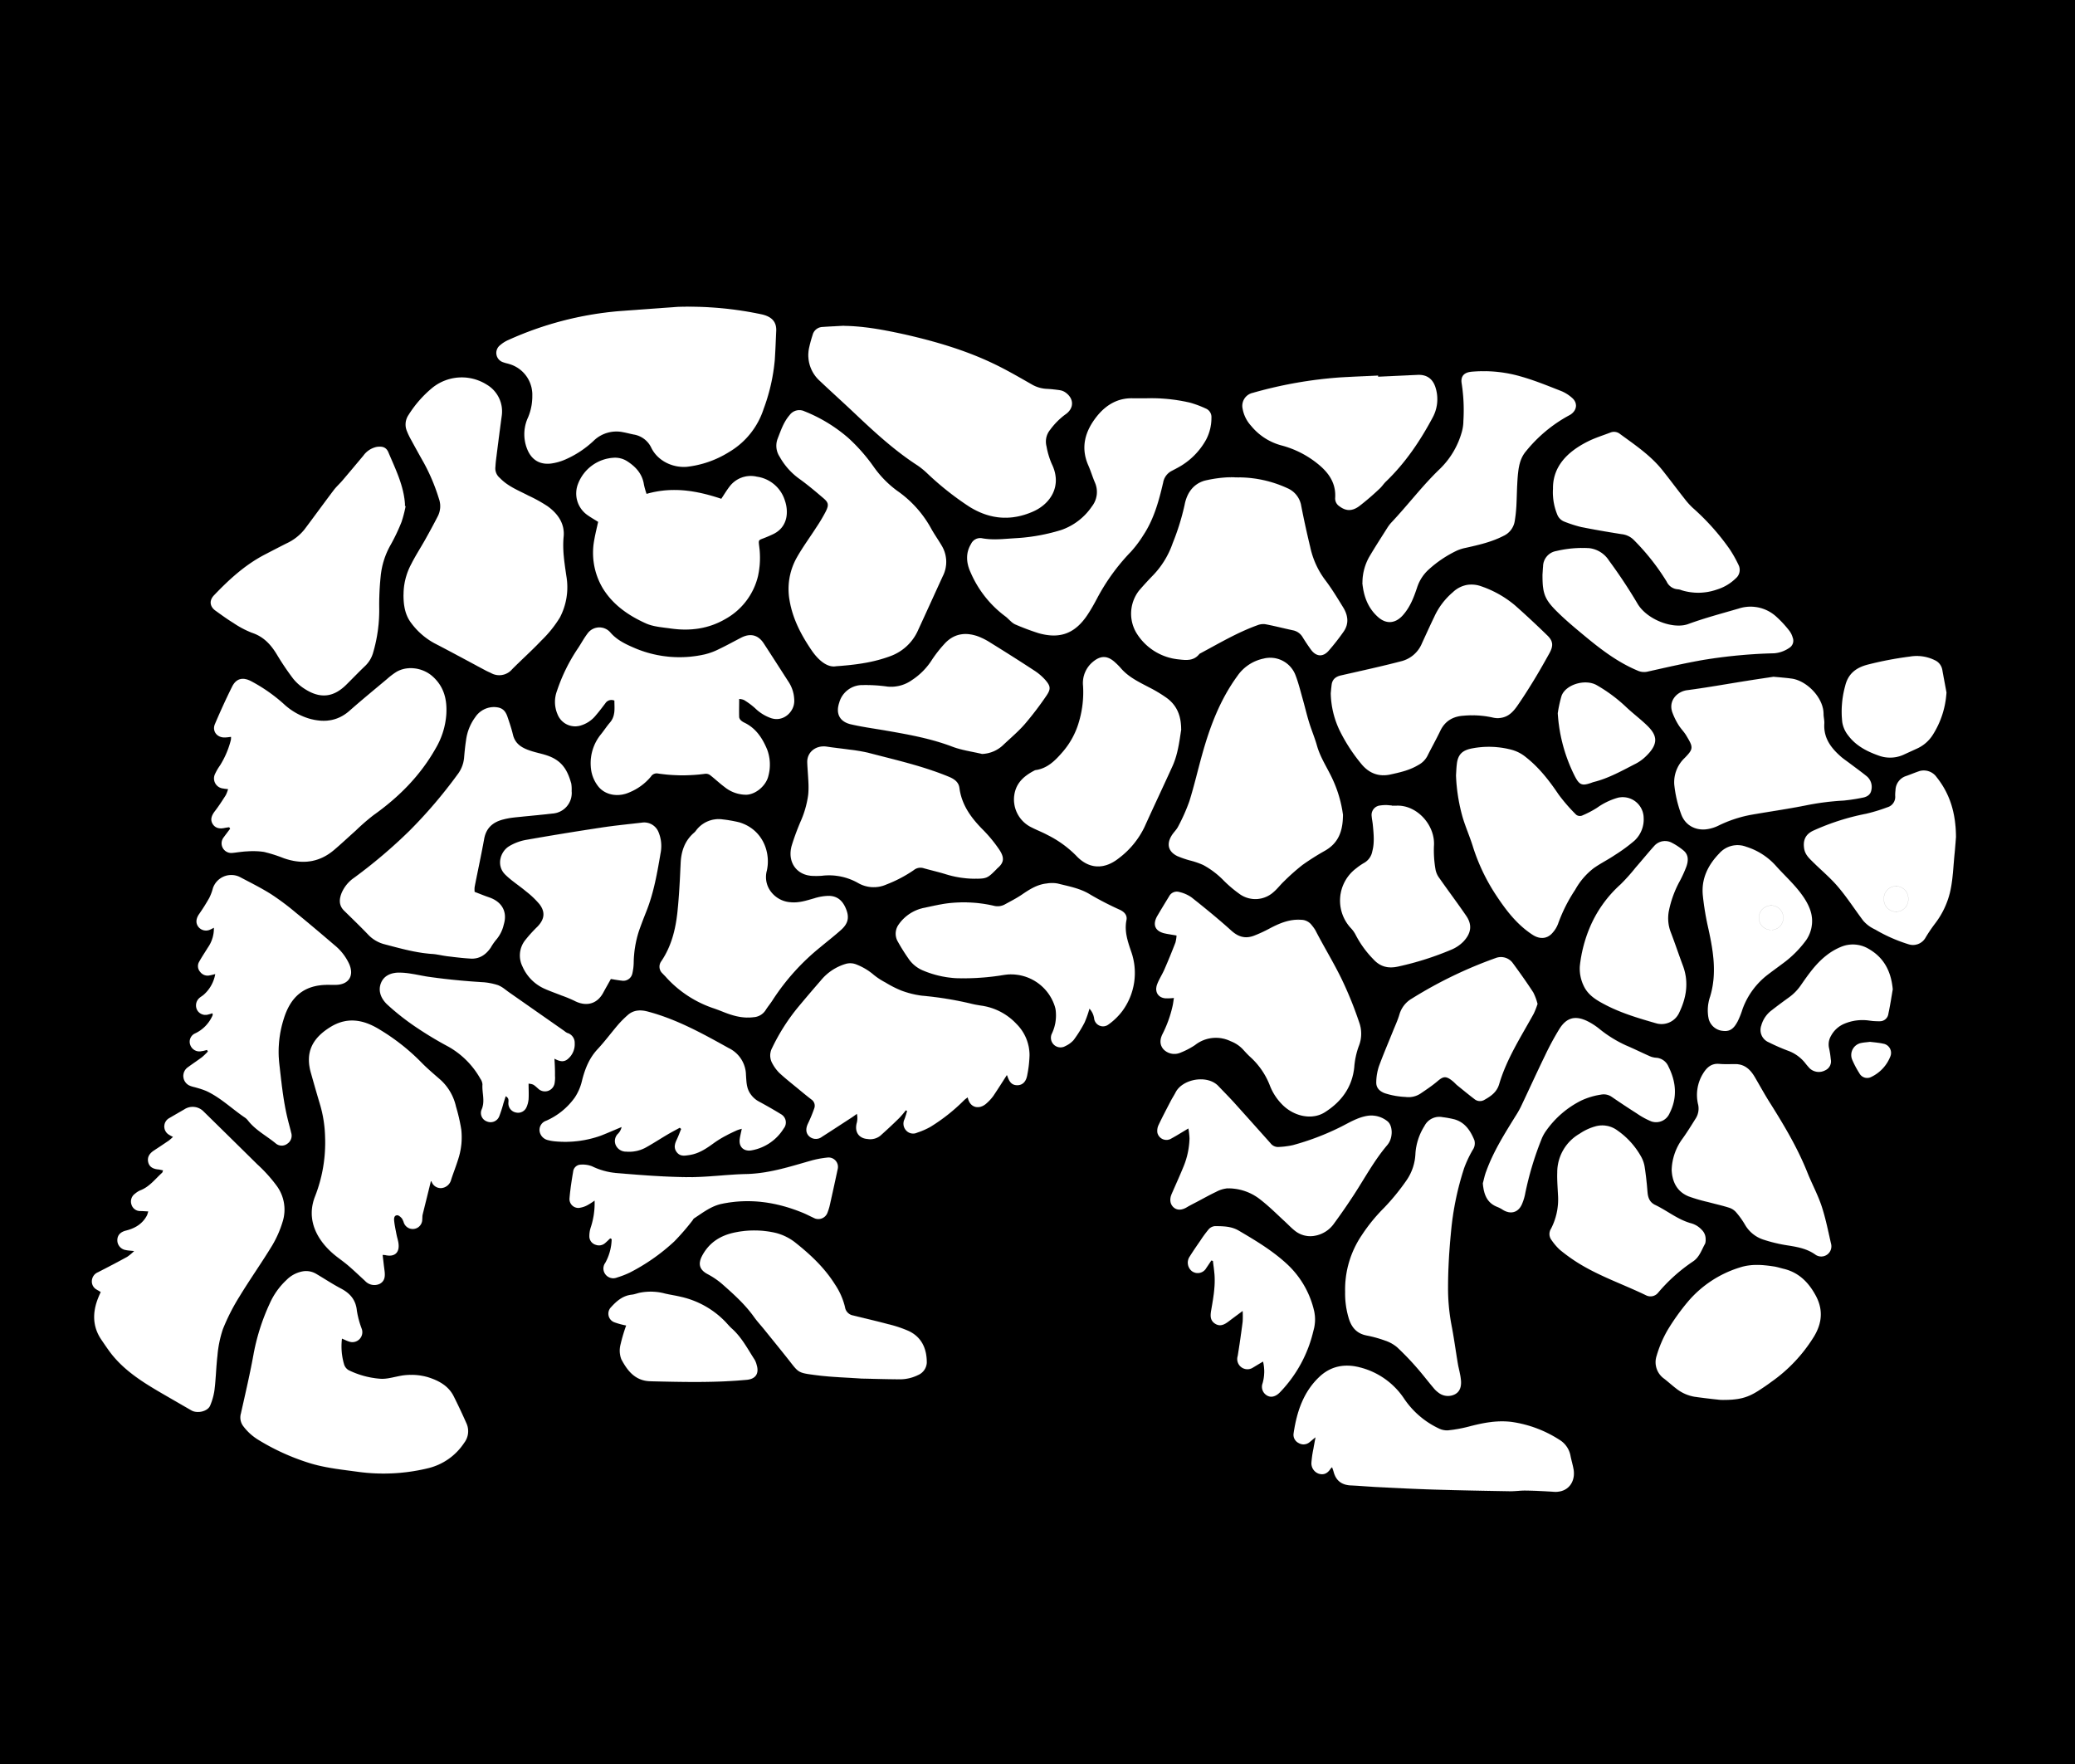 <svg id="Layer_1" data-name="Layer 1" xmlns="http://www.w3.org/2000/svg" viewBox="0 0 720 612"><defs><style>.cls-1{fill:none;stroke:#000;stroke-miterlimit:10;stroke-width:0.01px;}</style></defs><path d="M.48,612.48V.48h720v612ZM235.74,106.93c-6.86.49-13.71,1-20.56,1.5a117.07,117.07,0,0,0-38.3,10,11,11,0,0,0-2.82,1.77,3.4,3.4,0,0,0,1.11,6c.66.26,1.39.38,2.07.6a11.08,11.08,0,0,1,7.94,11,18.79,18.79,0,0,1-1.46,7.46,13.85,13.85,0,0,0-.43,10.74c1.43,3.86,4.27,5.77,8.34,5.31a18.67,18.67,0,0,0,5.25-1.51,34.24,34.24,0,0,0,9.72-6.51,11.33,11.33,0,0,1,10.22-2.83c1.17.21,2.33.54,3.51.77a8.2,8.2,0,0,1,6.19,4.71c2.25,4.48,7.41,6.93,12.38,6.49a35,35,0,0,0,14.57-5.12,27,27,0,0,0,12-15,65.09,65.09,0,0,0,3.86-17c.22-3.34.34-6.69.49-10,.13-2.8-1.11-4.93-5.18-5.8A122,122,0,0,0,235.74,106.93Zm-175.26,288a17.86,17.86,0,0,1-1.41,1.24q-2.57,1.75-5.18,3.46c-1.67,1.09-2.35,2.42-2,4s1.5,2.4,3.56,2.59c.52.05,1,.2,1.6.31-.15.4-.18.68-.33.82-2.41,2.18-4.39,4.89-7.59,6.11a7.14,7.14,0,0,0-1.81,1.16,3.32,3.32,0,0,0-1.21,3.83,3.16,3.16,0,0,0,3.11,2.2c.84,0,1.68.08,2.68.12a9.26,9.26,0,0,1-.41,1.34c-1.56,3-4.16,4.51-7.3,5.3q-2.91.74-3,3.25a3.45,3.45,0,0,0,3,3.53c.74.17,1.52.19,2.82.34a17.21,17.21,0,0,1-2.41,2c-3.36,1.84-6.75,3.61-10.16,5.35a3.42,3.42,0,0,0-2.09,3,3.2,3.2,0,0,0,1.64,3l1.43.85c-.31.71-.58,1.28-.81,1.87-2.05,5-2.14,10,1,14.63.85,1.26,1.7,2.51,2.59,3.75,4.74,6.61,11.43,10.83,18.3,14.83,3.45,2,6.92,4,10.38,6,2.05,1.18,5.65.39,6.52-1.67a21.29,21.29,0,0,0,1.52-5.51c.48-3.87.55-7.8,1-11.67a39.42,39.42,0,0,1,1.9-9.34,71.57,71.57,0,0,1,5.75-11.31c3.65-6,7.73-11.75,11.38-17.76a36.7,36.7,0,0,0,3.56-8.08,13.94,13.94,0,0,0-2-12.56,51.27,51.27,0,0,0-6.73-7.46q-9.28-9.16-18.61-18.31a5.29,5.29,0,0,0-6.78-.76c-1.72,1-3.46,2-5.17,3A3.33,3.33,0,0,0,59,394.1,13.8,13.8,0,0,0,60.48,394.91Zm80-188.13c0,3.66.53,7.07,2.73,9.9a24.63,24.63,0,0,0,8.09,7c6,3.09,11.85,6.3,17.78,9.45.56.3,1.16.54,1.73.82a5.87,5.87,0,0,0,7.4-1.32c3.32-3.34,6.85-6.49,10.09-9.91a40.51,40.51,0,0,0,6.45-8A22.67,22.67,0,0,0,197,200.29c-.65-4.5-1.39-9-.94-13.58s-2-8-5.51-10.56a50.59,50.59,0,0,0-6.69-3.72c-3.46-1.81-7.14-3.2-9.94-6.14a4.28,4.28,0,0,1-1.56-3.53c.08-.8.1-1.6.2-2.39.64-5.16,1.31-10.31,2-15.46a10.77,10.77,0,0,0-5.2-11,16.24,16.24,0,0,0-18.83,1.08,39.16,39.16,0,0,0-8.34,9.52,5.85,5.85,0,0,0-.55,5.47,24.61,24.61,0,0,0,1.43,3q2.23,4.11,4.53,8.18a66.63,66.63,0,0,1,5.18,12.36,7.65,7.65,0,0,1-.39,6.06c-1.38,2.69-2.83,5.36-4.31,8-1.6,2.86-3.4,5.61-4.87,8.53A22.37,22.37,0,0,0,140.5,206.78ZM80,287.49l.34.49c-.75,1-1.51,2-2.25,3a3.36,3.36,0,0,0,3,5.42c1.67-.15,3.33-.47,5-.53a26.74,26.74,0,0,1,5.94.17,49.17,49.17,0,0,1,6.83,2.16c6.37,2.25,12.28,1.64,17.54-2.83,2.56-2.17,5-4.48,7.51-6.71a73.82,73.82,0,0,1,6.14-5.34c8.85-6.28,16.32-13.78,21.68-23.32a26.85,26.85,0,0,0,3.63-11.8c.29-5.06-.82-9.62-4.9-13.17-3.35-2.91-8.64-3.71-12.49-1.42a25.22,25.22,0,0,0-3.21,2.45c-4.35,3.65-8.74,7.24-13,11s-9,4.12-13.94,2.74a22.53,22.53,0,0,1-9-5.21,56.22,56.22,0,0,0-11-7.68c-2.93-1.61-5.32-1.18-6.79,1.76-2.14,4.29-4.12,8.65-6,13.06-1,2.44.76,4.7,3.46,4.61.68,0,1.37-.13,2.15-.2a5.66,5.66,0,0,1-.07,1.12,30.82,30.82,0,0,1-3.75,8.77A18.3,18.3,0,0,0,75.09,269a3.51,3.51,0,0,0,2.52,5,19.12,19.12,0,0,0,2,.26,11.25,11.25,0,0,1-.8,2.1c-1.2,1.88-2.41,3.77-3.77,5.53-1.23,1.59-1.61,3-.83,4.36s2.17,1.91,4.14,1.5C78.88,287.63,79.42,287.57,80,287.49Zm269.86,86a2.74,2.74,0,0,1,.18.38c.74,2.22,1.7,3.11,3.39,3.12s3-1,3.46-3.33a40.46,40.46,0,0,0,.83-7.11,15.27,15.27,0,0,0-4.48-10.78,20.65,20.65,0,0,0-12.29-6.41c-1.19-.19-2.37-.38-3.53-.68a119.29,119.29,0,0,0-17-2.76,31.92,31.92,0,0,1-7.16-1.77,37.33,37.33,0,0,1-5.53-2.81,23.94,23.94,0,0,1-4-2.6,21,21,0,0,0-6.13-3.67,5.66,5.66,0,0,0-3.75-.16,17.64,17.64,0,0,0-8.62,5.8q-3.85,4.42-7.62,8.94A69.1,69.1,0,0,0,268.42,364a5.56,5.56,0,0,0,.09,5.5,13.76,13.76,0,0,0,2.4,3.24c2.11,1.95,4.38,3.73,6.6,5.56,1.47,1.22,2.95,2.44,4.47,3.61a2.62,2.62,0,0,1,1,3.19,48.5,48.5,0,0,1-2.09,5.06c-.86,1.73-.87,3.28.23,4.43a3.44,3.44,0,0,0,4.59.29c3.44-2.19,6.84-4.43,10.26-6.65.63-.41,1.23-.86,1.84-1.29a6.57,6.57,0,0,1-.07,3.2c-.79,3.05.73,5.31,3.84,5.52a5.62,5.62,0,0,0,4.31-1.1q3.38-3,6.63-6.19a34,34,0,0,0,2.27-2.67l.43.22a29.49,29.49,0,0,1-.89,2.85,3.46,3.46,0,0,0,.48,3.82,3.28,3.28,0,0,0,3.94.85,25.42,25.42,0,0,0,4.58-2A63.32,63.32,0,0,0,335,382.21c.36-.36.79-.65,1.26-1,.79,3.85,4.21,4.29,6.61,2a15.45,15.45,0,0,0,2.26-2.46C346.71,378.4,348.23,376,349.81,373.53Zm-56.54-260c-2.47.14-4.95.24-7.41.42a3.67,3.67,0,0,0-3.48,2.83,45.08,45.08,0,0,0-1.2,4.38,12,12,0,0,0,3.71,11.52c4.06,3.84,8.22,7.57,12.28,11.42,6.8,6.43,13.68,12.76,21.57,17.87a26.29,26.29,0,0,1,3.35,2.71,102.34,102.34,0,0,0,14.62,11.6c7.12,4.47,14.52,5.09,22.16,1.73,6-2.62,10.26-8.87,6.52-16.53a27.39,27.39,0,0,1-1.84-6.16,6.4,6.4,0,0,1,1.25-5.66,24.72,24.72,0,0,1,5.17-5.25c3.24-2.13,3.21-5.57.2-7.71a4.57,4.57,0,0,0-2-.81,47.36,47.36,0,0,0-4.76-.48,11.3,11.3,0,0,1-5-1.55c-4.44-2.53-8.86-5.11-13.47-7.29-9.71-4.62-20-7.62-30.43-10C307.55,115,300.52,113.61,293.27,113.53Zm114.49,233.2c-.15,1-.25,1.73-.39,2.49a41.27,41.27,0,0,1-3.61,10.12c-.87,1.82-1,3.56.33,5.17a5.25,5.25,0,0,0,5.69,1.33,27.08,27.08,0,0,0,5.3-2.73,11.68,11.68,0,0,1,12.41-1.33,11.36,11.36,0,0,1,4.13,2.72c.86.94,1.72,1.9,2.66,2.75a26,26,0,0,1,6.82,10,19.14,19.14,0,0,0,4.14,6.38c4.08,4.23,10.42,5.6,14.88,2.79,5.71-3.61,9.51-8.65,10.23-15.67a27.43,27.43,0,0,1,1.54-7.21,11.55,11.55,0,0,0,.15-8.38,130,130,0,0,0-6-14.83c-2.83-5.84-6.23-11.34-9.19-17.09a13.19,13.19,0,0,0-1.25-1.74,4.63,4.63,0,0,0-3.7-1.87c-4.1-.29-7.64,1.26-11.14,3.12a47,47,0,0,1-5.2,2.39c-3,1.14-5.44.44-7.87-1.76-4.43-4-9.1-7.8-13.79-11.52a12.22,12.22,0,0,0-4.31-1.89,3,3,0,0,0-3.49,1.51c-1.37,2.23-2.73,4.47-4.06,6.73-1.84,3.13-.81,5.47,2.71,6.19,1.23.25,2.48.44,3.92.69a11.74,11.74,0,0,1-.39,2.46c-1.21,3.12-2.47,6.22-3.81,9.28-.76,1.76-1.85,3.38-2.52,5.16-1.1,2.93.68,5.14,3.79,4.89C406.33,346.86,406.94,346.8,407.76,346.73ZM119.15,464.91c1,.42,1.68.78,2.41,1a3.45,3.45,0,0,0,4.42-4.47,32,32,0,0,1-1.66-6.21c-.36-3.78-2.36-6.06-5.57-7.74-2.89-1.52-5.63-3.34-8.44-5a6.93,6.93,0,0,0-4.34-1,10.55,10.55,0,0,0-6.1,3.08,24.92,24.92,0,0,0-5.8,8.15,73.46,73.46,0,0,0-5.69,18c-1.24,6.75-2.81,13.44-4.31,20.15a5,5,0,0,0,.86,4.47,18.68,18.68,0,0,0,5.31,4.76,78.33,78.33,0,0,0,17,7.78c5.66,1.85,11.54,2.43,17.4,3.23a65.46,65.46,0,0,0,24.51-1.27,20.83,20.83,0,0,0,12.42-8.8,6.62,6.62,0,0,0,.74-6.82q-2.08-4.71-4.39-9.31c-1.86-3.72-5.35-5.51-9-6.65a20.88,20.88,0,0,0-10.22-.31c-2.11.41-4.3,1.05-6.39.86a30.18,30.18,0,0,1-10.81-2.95,3.48,3.48,0,0,1-1.58-1.91A21.88,21.88,0,0,1,119.15,464.91ZM150,410.26a.77.77,0,0,1,.25.24,3.36,3.36,0,0,0,3.64,2.15,3.85,3.85,0,0,0,3.15-2.93c.79-2.43,1.75-4.81,2.49-7.25a24.23,24.23,0,0,0,1-10.17,62.34,62.34,0,0,0-1.83-7.93,17.75,17.75,0,0,0-5.3-9.2c-2.35-2.05-4.75-4.06-6.91-6.3a72.42,72.42,0,0,0-14.09-11.09c-5.35-3.35-11-4.71-17-1.16-6.53,3.93-9.15,8.93-7,16.27,1,3.52,2,7.07,3.06,10.59a43.31,43.31,0,0,1,1.81,11.32,51.06,51.06,0,0,1-3.44,20.65c-3.31,8.27.77,15.51,6.79,20.46,1.54,1.26,3.2,2.38,4.71,3.68,2,1.72,3.9,3.54,5.84,5.32a4.4,4.4,0,0,0,5.06,1c1.55-.85,2-2.18,1.69-4.55-.25-1.8-.44-3.61-.67-5.5a8.62,8.62,0,0,1,.94.08c3.3.74,5.07-.93,4.53-4.3-.16-1-.49-2-.68-3-.3-1.56-.64-3.12-.8-4.7-.07-.74,0-1.81,1.07-1.83.54,0,1.19.61,1.62,1.1a6.38,6.38,0,0,1,.68,1.52A3.3,3.3,0,0,0,147,423.6c.08-.63,0-1.28.18-1.89C148.11,417.91,149.07,414.12,150,410.26Zm63.66-166.7c0,2.62.45,5.31-1.56,7.62-1.1,1.27-2,2.68-3.06,4a15.84,15.84,0,0,0-3.56,11.38,12.13,12.13,0,0,0,2.64,6.83c2.45,3,6.87,3.73,10.75,2a19.13,19.13,0,0,0,7.47-5.47,2.35,2.35,0,0,1,2.42-1.08,58,58,0,0,0,16.49.09,2.53,2.53,0,0,1,1.67.51c1.7,1.33,3.26,2.82,5,4.11a11.93,11.93,0,0,0,7.55,2.66c3.33-.12,6.92-3.22,7.66-6.64a15,15,0,0,0-.43-9c-1.62-3.92-3.84-7.37-7.82-9.33a4.85,4.85,0,0,1-1.21-.76,2.06,2.06,0,0,1-.7-1.14c-.07-2.06,0-4.13,0-6.36a5,5,0,0,1,1.66.36,25.46,25.46,0,0,1,3.82,2.82,15,15,0,0,0,5.42,3.42c4.39,1.59,8.19-2.15,8.21-5.78a12,12,0,0,0-2-6.8c-2.85-4.43-5.69-8.87-8.57-13.28-1.94-3-4.69-3.66-7.88-2-2.55,1.31-5.07,2.72-7.67,3.95a22.42,22.42,0,0,1-5.15,1.88,39.64,39.64,0,0,1-23.53-2c-3.22-1.36-6.49-2.79-8.89-5.52a5.05,5.05,0,0,0-8,.17c-1.21,1.58-2.16,3.35-3.24,5a60.49,60.49,0,0,0-7.42,15,10.88,10.88,0,0,0,.23,8.16,6.57,6.57,0,0,0,7.82,3.89,10.61,10.61,0,0,0,5.5-3.65c1.15-1.33,2.21-2.74,3.27-4.14A2.51,2.51,0,0,1,213.69,243.56Zm76.91-11.93c7.65-.53,13.37-1.46,18.9-3.52a16.78,16.78,0,0,0,9.64-9.14c2.85-6.17,5.65-12.36,8.48-18.53a10.9,10.9,0,0,0-.29-10.56c-1.24-2.14-2.71-4.15-3.88-6.33a38.46,38.46,0,0,0-11.68-12.84,36,36,0,0,1-8-8.15,61.43,61.43,0,0,0-8.84-10.08,53,53,0,0,0-15.27-9.31,4.16,4.16,0,0,0-5.15,1.3c-2.1,2.4-3.07,5.38-4.2,8.28a6.88,6.88,0,0,0,.71,6.17,23.55,23.55,0,0,0,7,7.8c2.77,2,5.42,4.23,8,6.44,2,1.64,2.16,2.47,1,4.8a56.79,56.79,0,0,1-3.31,5.55c-2.2,3.42-4.63,6.72-6.64,10.25a22.26,22.26,0,0,0-2.59,15.05c1.11,6.53,4.13,12.18,7.84,17.58C284.84,230,287.85,232.14,290.6,231.63Zm175.88,51.3A42.78,42.78,0,0,0,463,271.08c-1.8-4-4.35-7.64-5.55-11.93-.76-2.69-1.86-5.28-2.69-7.95s-1.46-5.39-2.22-8.08-1.46-5.57-2.48-8.25a9.39,9.39,0,0,0-11.16-5.9,14.65,14.65,0,0,0-9.12,6.1c-5.94,8.15-9.43,17.38-12.12,27-1.54,5.47-2.8,11-4.5,16.42a64,64,0,0,1-3.88,8.73c-.56,1.13-1.56,2-2.24,3.11-1.87,3-1.2,5.61,1.93,7.16a34.34,34.34,0,0,0,4.28,1.49A27.43,27.43,0,0,1,418,300.6a29.48,29.48,0,0,1,6.88,5.17,42.71,42.71,0,0,0,5.45,4.68,9.4,9.4,0,0,0,12-.42c1.34-1.12,2.4-2.57,3.68-3.77a72.17,72.17,0,0,1,6.43-5.7,86.15,86.15,0,0,1,7.92-5C464.73,293,466.51,289.11,466.48,282.93ZM429.37,166.1a29,29,0,0,0-3.36,0,45.49,45.49,0,0,0-7.57,1.14c-4.09,1.21-6.19,4.49-6.93,8.45a83,83,0,0,1-4.12,13.22,30.39,30.39,0,0,1-6.82,11.16c-1.67,1.71-3.3,3.49-4.86,5.3a13.06,13.06,0,0,0-1,14.56,19.39,19.39,0,0,0,14.64,9.31c2.64.31,5.31.63,7.27-1.83a1.28,1.28,0,0,1,.4-.27c6.48-3.46,12.81-7.23,19.75-9.73a5.48,5.48,0,0,1,2.78-.36c3.22.61,6.39,1.44,9.59,2.12a5,5,0,0,1,3.37,2.44q1.33,2.15,2.8,4.19c1.81,2.52,4.18,2.75,6.2.46a78.36,78.36,0,0,0,5.16-6.59c2-2.83,1.56-5.77-.17-8.55-2-3.25-4-6.56-6.32-9.59a29.09,29.09,0,0,1-5.06-11.26Q453.4,183.18,452,176a8.08,8.08,0,0,0-4.75-6.13A40.81,40.81,0,0,0,429.37,166.1ZM165.18,309.9a8.88,8.88,0,0,1,0-1.72c1.09-5.56,2.3-11.1,3.31-16.68.7-3.82,3.07-5.81,6.61-6.71a26,26,0,0,1,3.52-.66c4.53-.49,9.07-.87,13.59-1.4a7.14,7.14,0,0,0,6.63-7.8,11.93,11.93,0,0,0-.14-2.62c-.88-3.1-2.06-6-4.88-8s-5.91-2.29-8.93-3.26-5.62-2.26-6.43-5.73c-.5-2.09-1.2-4.14-1.89-6.18-.84-2.43-2.12-3.3-4.64-3.36a7.8,7.8,0,0,0-6.51,3.46,17.14,17.14,0,0,0-3.24,8.12c-.32,2.05-.51,4.12-.69,6.19a11.16,11.16,0,0,1-2.32,5.7,166.17,166.17,0,0,1-16.65,19.49A177.22,177.22,0,0,1,123.35,305a12.3,12.3,0,0,0-4.34,5.28c-.88,2.21-1,4.35.9,6.19,2.74,2.69,5.5,5.35,8.16,8.11a11.85,11.85,0,0,0,5.77,3.49c5.49,1.44,10.93,3,16.63,3.38,1.74.12,3.46.58,5.2.79,2.69.33,5.38.66,8.09.82,3.08.19,5.33-1.35,7-3.8a19.16,19.16,0,0,1,1.9-2.75,12.17,12.17,0,0,0,2.63-5.29c1.33-4.36-.6-7.85-5-9.39C168.6,311.26,166.91,310.56,165.18,309.9Zm-24-133.81L141,176c0-.24,0-.48,0-.72-.45-6.44-3.32-12.12-5.76-17.91-.74-1.75-2.1-2.13-4-1.86a7.62,7.62,0,0,0-4.7,3.07c-2.36,2.81-4.71,5.63-7.09,8.42-1,1.21-2.24,2.28-3.19,3.54-3.42,4.52-6.74,9.11-10.15,13.64A17.19,17.19,0,0,1,99.89,189c-2.5,1.26-5,2.56-7.46,3.84-6.85,3.54-12.44,8.66-17.7,14.17-1.74,1.82-1.47,3.92.53,5.35s4,2.91,6.12,4.2a32.62,32.62,0,0,0,6.54,3.47c4,1.32,6.53,4.06,8.62,7.52a92.15,92.15,0,0,0,5.62,8.34,16.34,16.34,0,0,0,4.09,3.63c5.39,3.46,10,2.91,14.48-1.57,2.16-2.14,4.26-4.34,6.46-6.43a10.19,10.19,0,0,0,2.78-4.67,52.48,52.48,0,0,0,2.1-15.62,94.3,94.3,0,0,1,.5-10.76,27.22,27.22,0,0,1,3.43-10.9,65.68,65.68,0,0,0,3.81-8A42.27,42.27,0,0,0,141.23,176.09Zm257-37.43c-1.52,0-3,0-4.56,0-5.33-.17-9.42,2.34-12.58,6.3-4,5.05-5.72,10.65-2.93,17,.84,1.9,1.43,3.91,2.24,5.82a8.11,8.11,0,0,1-1,8.4,21.23,21.23,0,0,1-10.66,8.18,66,66,0,0,1-16,2.85c-3.82.22-7.64.73-11.48,0a3.51,3.51,0,0,0-3.8,2c-2,3.28-1.59,6.75-.13,9.91a37.42,37.42,0,0,0,12.05,15.22c.64.46,1.17,1.08,1.78,1.6a6.07,6.07,0,0,0,1.52,1.13,83.68,83.68,0,0,0,8.29,3.11c7.47,2.07,12.64.05,16.94-6.43,1.19-1.8,2.25-3.68,3.26-5.59a71,71,0,0,1,11.77-16.25,39.59,39.59,0,0,0,4.3-5.72c3.69-5.57,5.41-11.91,6.9-18.3a5.61,5.61,0,0,1,3-4.05l1.89-1A24.52,24.52,0,0,0,419,153a16.24,16.24,0,0,0,1.84-7.6,3.21,3.21,0,0,0-2.06-3.23,35.19,35.19,0,0,0-5.38-2A59.08,59.08,0,0,0,398.2,138.66ZM224.83,171.82a27.07,27.07,0,0,1-.9-3.18c-.55-3.71-2.78-6.18-5.78-8.12a7.77,7.77,0,0,0-4.79-1.23A14.1,14.1,0,0,0,201,168.47a9.15,9.15,0,0,0,3.22,10.65c1.22.88,2.54,1.62,3.8,2.42-.47,2.16-1,4.24-1.36,6.35a24,24,0,0,0,2.95,16.64c3.54,5.82,9,9.54,15,12.24,2.62,1.17,5.72,1.35,8.63,1.77,6.67.94,13.08.14,19-3.33a23.21,23.21,0,0,0,11.26-14.84,29.76,29.76,0,0,0,.37-10.73c-.2-1.78-.15-1.76,1.54-2.4,1.12-.43,2.21-.9,3.29-1.41,5.23-2.46,5.46-7.87,4.13-11.7a11.92,11.92,0,0,0-9.72-8.28,9.23,9.23,0,0,0-9.55,3.51c-1,1.31-1.86,2.75-2.8,4.16C242.44,170.76,234,169.18,224.83,171.82ZM72.3,364.75l.3.54a23,23,0,0,1-2,1.93c-1.59,1.2-3.27,2.29-4.87,3.48a3.68,3.68,0,0,0,.82,6.54c.73.3,1.54.42,2.3.67a26.15,26.15,0,0,1,3.33,1.14c5,2.36,8.88,6.23,13.39,9.25a4.66,4.66,0,0,1,1,1c2.62,3.32,6.39,5.25,9.59,7.88a3.19,3.19,0,0,0,4,.12,3.35,3.35,0,0,0,1.37-3.8c-.38-1.63-.85-3.24-1.24-4.87-1.54-6.31-2.16-12.75-2.9-19.19a37.49,37.49,0,0,1,1.52-15.36c2.37-7.78,7.09-12,15.58-11.91.88,0,1.76.05,2.64,0,4.37-.13,6.29-3.14,4.54-7.2a18.15,18.15,0,0,0-5.1-6.58c-4.5-3.85-9-7.67-13.6-11.41a87.17,87.17,0,0,0-8.44-6.29c-3.51-2.21-7.25-4.06-10.92-6a6.74,6.74,0,0,0-9.25,3.91A17.56,17.56,0,0,1,73.09,312c-1.09,1.94-2.28,3.82-3.55,5.64-1.06,1.52-1.23,3.12-.22,4.42a3.37,3.37,0,0,0,4.1.94c.42-.17.81-.4,1.27-.63a11.5,11.5,0,0,1-2.09,6.86c-1,1.63-2.08,3.22-3,4.88a3,3,0,0,0,.36,3.59,3.19,3.19,0,0,0,3.2,1.2c.58-.09,1.14-.26,2-.46a12.37,12.37,0,0,1-4.06,7.2c-.49.41-1.07.72-1.53,1.16a3.44,3.44,0,0,0-.74,4,3.3,3.3,0,0,0,3.62,1.73,16.49,16.49,0,0,0,1.75-.51c0,.29.12.45.08.58a2.73,2.73,0,0,1-.28.66A12.29,12.29,0,0,1,68.18,359a3.17,3.17,0,0,0-1.69,4,3.36,3.36,0,0,0,4,2.16C71.12,365.11,71.71,364.91,72.3,364.75ZM462.23,241a31.35,31.35,0,0,0,3,12.75,58.63,58.63,0,0,0,7.52,11.66c2.6,3.24,6,4.69,10.17,3.78,3.36-.73,6.68-1.47,9.71-3.3a7.45,7.45,0,0,0,3.13-3.11c1.46-2.93,3.08-5.79,4.49-8.74,1.67-3.51,4.57-5.07,8.23-5.26a33,33,0,0,1,10.24.71,6.75,6.75,0,0,0,2.83,0c2.56-.46,4.17-2.3,5.54-4.29,2-2.89,3.88-5.86,5.71-8.86s3.56-6.07,5.27-9.14c1.47-2.63,1.37-4.28-.67-6.26-3.66-3.56-7.4-7.06-11.23-10.44a36.55,36.55,0,0,0-12.31-6.81,9.92,9.92,0,0,0-4.21-.31,9.59,9.59,0,0,0-5.06,2.57,24.46,24.46,0,0,0-6.45,8.54c-1.45,3-2.84,6.08-4.25,9.13A10.53,10.53,0,0,1,487,229.8c-7,1.84-14.13,3.38-21.22,5-1.74.4-2.92,1.27-3.22,3.08C462.4,239,462.31,240.24,462.23,241ZM251.12,284.74a9.77,9.77,0,0,0-9.27,4.07,5.46,5.46,0,0,1-.68.68c-3.14,2.78-4.33,6.37-4.52,10.46-.24,5.26-.48,10.54-1,15.78-.59,6.5-2,12.79-5.77,18.32a3.15,3.15,0,0,0,.48,4.16c.48.54,1,1,1.47,1.57a39,39,0,0,0,16.54,10.62c1.05.37,2.09.77,3.12,1.18,3.37,1.35,6.8,2.3,10.49,1.81a5.33,5.33,0,0,0,4.17-2.46c.76-1.22,1.71-2.32,2.47-3.54a78.17,78.17,0,0,1,16.48-18.27c2.4-2,4.86-3.91,7.2-6s2.9-4.11,1.92-6.84c-1.19-3.29-3.16-5-6.27-5a18,18,0,0,0-4.91.84c-2.62.75-5.19,1.62-8,1.39a9.34,9.34,0,0,1-6.86-3.43,8.35,8.35,0,0,1-1.6-7.58C268,296,265,288.17,257,285.77A47.69,47.69,0,0,0,251.12,284.74ZM462.7,509.53c.22.67.4,1.11.52,1.56.81,3.12,2.85,4.61,6,4.75s6.38.44,9.57.59c6.47.32,12.93.66,19.4.85,8.79.27,17.58.43,26.37.58,1.83,0,3.67-.28,5.5-.24,3.2.06,6.39.22,9.58.43,5,.33,7.6-3.51,6.85-7.83-.28-1.57-.75-3.11-1.06-4.67A8.22,8.22,0,0,0,541.6,500a41.35,41.35,0,0,0-16.47-6.19c-5.16-.68-10.17.32-15.15,1.64a48.08,48.08,0,0,1-7,1.26,6.36,6.36,0,0,1-3.22-.64,29.85,29.85,0,0,1-12.05-10.33,26.06,26.06,0,0,0-15.53-10.91c-5.13-1.3-9.91-.41-13.84,3.27-5.65,5.3-7.9,12.24-9,19.66a3.2,3.2,0,0,0,1.79,3.39,3.27,3.27,0,0,0,3.81-.36c.54-.41,1-.86,2-1.64-.31,1.69-.54,2.85-.73,4a35,35,0,0,0-.68,4.73,3.8,3.8,0,0,0,2.6,3.91c1.82.53,3.09-.26,4.05-1.75A5.32,5.32,0,0,1,462.7,509.53ZM378.51,350.44a6.26,6.26,0,0,1,1.62,3.43A3.11,3.11,0,0,0,385,356a22,22,0,0,0,4.94-4.77,22.29,22.29,0,0,0,3-20.76c-1.19-3.5-2.35-6.94-1.59-10.74.34-1.7-.68-2.83-2.21-3.58a107.87,107.87,0,0,1-10.21-5.24c-3.57-2.26-7.57-2.92-11.49-3.92a11.27,11.27,0,0,0-3.8,0c-3.3.35-6,2.09-8.64,3.9-1.91,1.29-4,2.34-6,3.44a5.23,5.23,0,0,1-3.72.38,46.51,46.51,0,0,0-16.67-.75c-2.44.37-4.86.92-7.28,1.44a14.16,14.16,0,0,0-9.15,6,5.46,5.46,0,0,0-.09,5.9,66.17,66.17,0,0,0,3.53,5.63,11.32,11.32,0,0,0,5.31,4.33,34.24,34.24,0,0,0,11.39,2.6,84.91,84.91,0,0,0,16.48-1.12,15.92,15.92,0,0,1,17.7,10.94,8.33,8.33,0,0,1,.36,2.11A14.59,14.59,0,0,1,365.5,359a3.34,3.34,0,0,0,4.67,4.4,8.75,8.75,0,0,0,2.85-2.08,44.57,44.57,0,0,0,3.79-6.06A36,36,0,0,0,378.51,350.44ZM615.86,235.27c-2.53.38-5.84.87-9.14,1.39-6.94,1.1-13.87,2.35-20.83,3.27-3.42.44-6.6,3.61-5.12,7.73a23.32,23.32,0,0,0,2.08,4.26c.78,1.3,1.91,2.38,2.69,3.67,2.51,4.15,2.63,4.65-.5,7.85a11.62,11.62,0,0,0-3.63,9.09A41.89,41.89,0,0,0,583.84,283c1.5,4.13,5.56,6,9.86,5a13.2,13.2,0,0,0,2.92-1A43.69,43.69,0,0,1,608,283.19c6.52-1.15,13.1-2.06,19.59-3.38a90,90,0,0,1,12.53-1.57,62.48,62.48,0,0,0,6.63-1c1.52-.27,2.79-1,3.07-2.63a4.84,4.84,0,0,0-1.56-4.79c-2-1.62-4.05-3.09-6.09-4.63-.89-.67-1.82-1.3-2.67-2-3.56-3.07-6.31-6.55-6-11.66.08-1.1-.26-2.22-.26-3.34,0-5.76-6-11.73-11.3-12.31C620.17,235.64,618.42,235.5,615.86,235.27Zm-358,156.84c-.27,1.34-.54,2.38-.7,3.44-.44,2.86,1.46,4.59,4.3,4A16.51,16.51,0,0,0,272.42,392a3.3,3.3,0,0,0-1-5c-2.51-1.55-5.08-3-7.68-4.41a8.16,8.16,0,0,1-2.8-2.52c-1.48-2-1.45-4.42-1.61-6.66a10.56,10.56,0,0,0-6-9.32c-9-5-18-10-28.08-12.67-2.47-.66-4.94-.61-7,1.26a36.13,36.13,0,0,0-3.22,3.21c-2.44,2.85-4.68,5.89-7.24,8.63-2.88,3.1-4.32,6.78-5.34,10.78a17.79,17.79,0,0,1-2.5,5.9A24,24,0,0,1,190,389.3a3.38,3.38,0,0,0-2.31,3.53,3.77,3.77,0,0,0,2.85,3.19,14.3,14.3,0,0,0,2.83.47,36.73,36.73,0,0,0,15.79-2.07c2.34-.93,4.65-1.94,7-2.92a4.79,4.79,0,0,1-1.18,2.24,3.54,3.54,0,0,0-.86,4,3.88,3.88,0,0,0,3.65,2.29,12,12,0,0,0,6.72-1.38c2.59-1.43,5.06-3.05,7.6-4.55,1.4-.83,2.84-1.57,4.26-2.35l.47.42c-.5,1.22-.94,2.47-1.51,3.66-.74,1.53-1.14,3,.06,4.48s2.78,1.14,4.42.89c3.38-.53,6-2.39,8.68-4.34a34.85,34.85,0,0,1,4.07-2.45c1.19-.65,2.43-1.22,3.66-1.78A13,13,0,0,1,257.9,392.11Zm80.61-86.76c4.38,0,4.65-.13,7.77-3.28.11-.12.21-.24.33-.35,2.31-1.94,2.54-3.66.61-6.53a47.69,47.69,0,0,0-5.79-7c-4-4.06-7.23-8.49-8-14.36-.26-2.05-1.83-3.1-3.59-3.84-9.11-3.78-18.71-5.9-28.2-8.39a61.3,61.3,0,0,0-6.62-1.09c-2.51-.36-5-.6-7.56-1-3.79-.59-6.94,1.87-6.84,5.44.07,2.31.31,4.61.4,6.93a30.41,30.41,0,0,1-.06,4.27,34.19,34.19,0,0,1-2.78,9.63c-1.08,2.58-2.07,5.2-2.89,7.87-1.76,5.74,1.54,10.69,7.57,10.73a27.38,27.38,0,0,0,2.87-.06,20.43,20.43,0,0,1,12.47,2.48,10.83,10.83,0,0,0,9.89.55,45.69,45.69,0,0,0,9.52-5,3.64,3.64,0,0,1,3.36-.66c2.46.7,4.95,1.26,7.4,2A34.52,34.52,0,0,0,338.51,305.35Zm134.72-102.7c.4,4.32,1.75,8.64,5.47,11.93,2.83,2.52,6,2.26,8.57-.61s3.83-6.24,5-9.74a14.3,14.3,0,0,1,4-6.16,40,40,0,0,1,9.72-6.53,14.47,14.47,0,0,1,3.18-1c4.45-1,8.89-2,13-4.11a6.84,6.84,0,0,0,3.94-5.11,49.13,49.13,0,0,0,.56-5c.2-3.51.2-7,.49-10.54.27-3.1.71-6.21,2.86-8.74a49.5,49.5,0,0,1,14.82-12.37,7.34,7.34,0,0,0,.82-.48c2.12-1.53,2.32-4,.33-5.7a13.39,13.39,0,0,0-3.62-2.3c-4.61-1.8-9.2-3.7-14-5.06a46.22,46.22,0,0,0-17.33-1.68c-2.6.26-3.8,1.66-3.32,4.2a60.58,60.58,0,0,1,.57,12.9,14.07,14.07,0,0,1-.48,3.55,28.54,28.54,0,0,1-7.7,13.08c-6,5.74-11,12.42-16.71,18.47a12.85,12.85,0,0,0-1.47,1.9c-2.13,3.38-4.31,6.73-6.33,10.17A18.22,18.22,0,0,0,473.23,202.65Zm-62.86,50.86c0-4.92-1.62-8.4-5-10.88a47.56,47.56,0,0,0-6.14-3.69c-3.54-1.86-7.16-3.56-9.83-6.69a21.76,21.76,0,0,0-1.85-1.87c-2.66-2.51-5.08-2.6-7.86-.25a9.55,9.55,0,0,0-3.37,8.32,36,36,0,0,1-1.38,12.3,27.5,27.5,0,0,1-5.76,10.67c-2.51,2.9-5.21,5.65-9.32,6.23a1.23,1.23,0,0,0-.45.17c-3.22,1.68-5.91,3.86-6.78,7.6a10.75,10.75,0,0,0,5.92,12.17c1.77.91,3.65,1.62,5.41,2.57a37.32,37.32,0,0,1,10,7.22c4.42,4.73,9.79,4.84,14.81.83a29.55,29.55,0,0,0,8.89-10.83c3.16-7,6.44-13.9,9.61-20.88C409.25,262.15,409.73,257.44,410.37,253.51ZM212.44,340.14c1.37.21,2.54.44,3.73.56a3.2,3.2,0,0,0,3.75-2.57,18.35,18.35,0,0,0,.45-3.55,37.52,37.52,0,0,1,1.81-11.08c.79-2.26,1.65-4.49,2.54-6.72,2.64-6.58,3.82-13.52,5-20.44a12.51,12.51,0,0,0-.7-7.07,5.34,5.34,0,0,0-5.68-3.41c-4.69.55-9.39,1-14.05,1.71q-13.26,2-26.49,4.33a17.53,17.53,0,0,0-5.56,2.1c-3.16,1.84-4.68,6.74-1.46,9.91,2.19,2.17,4.88,3.85,7.25,5.85a30.13,30.13,0,0,1,4.65,4.44c2.09,2.75,1.71,5.23-.67,7.72a49,49,0,0,0-4.34,4.79,8.56,8.56,0,0,0-.91,9.07,15,15,0,0,0,7.36,7.6c2,.93,4.15,1.66,6.23,2.49a44.46,44.46,0,0,1,4.39,1.81c3.78,2,7.83,1.48,10.13-2.92C210.67,343.28,211.51,341.83,212.44,340.14ZM467.22,448.68a29.67,29.67,0,0,0,1.34,9.44c1,3.06,2.84,5.07,6.13,5.7a42.66,42.66,0,0,1,6.46,1.79,12.64,12.64,0,0,1,4.12,2.3,96.41,96.41,0,0,1,6.8,7.06c2,2.27,3.84,4.71,5.79,7a8.73,8.73,0,0,0,1.72,1.66,5.33,5.33,0,0,0,5.65.64c1.89-.95,2.32-2.74,2.21-4.69a19.2,19.2,0,0,0-.39-2.6c-.22-1.18-.54-2.34-.73-3.52-.71-4.25-1.28-8.53-2.09-12.77a68.62,68.62,0,0,1-1.29-13.34c0-6.4.38-12.77,1-19.15a100.59,100.59,0,0,1,4.6-22.5,40.45,40.45,0,0,1,2.95-6.25,4,4,0,0,0,.57-3.43c-1.38-3.33-3.3-6.25-7.08-7.25a36,36,0,0,0-4-.72,5.77,5.77,0,0,0-6.23,3.07,20.47,20.47,0,0,0-3.13,9.46,17.48,17.48,0,0,1-3.13,9.44,77.15,77.15,0,0,1-7.72,9.46A59.57,59.57,0,0,0,473,429,33.56,33.56,0,0,0,467.22,448.68ZM505.69,269.5A61.73,61.73,0,0,0,508,284.06c1,3.35,2.44,6.59,3.49,9.93a67.09,67.09,0,0,0,7.83,16.65c3.54,5.41,7.43,10.6,13,14.2,2.51,1.61,5.15,1.42,7-.87a9.67,9.67,0,0,0,1.82-3.06,54.33,54.33,0,0,1,5.92-11.74,24.29,24.29,0,0,1,6.35-7.43c2.39-1.71,5.06-3,7.52-4.68a56.38,56.38,0,0,0,6.72-4.94,10.06,10.06,0,0,0,3.16-8,7.28,7.28,0,0,0-8.91-6.89,23.29,23.29,0,0,0-7.29,3.51,34.6,34.6,0,0,1-5.27,2.73,2.15,2.15,0,0,1-1.93-.32,59.78,59.78,0,0,1-6.09-7c-3.24-4.8-6.73-9.31-11.31-12.93A13.24,13.24,0,0,0,525,260.6a30.89,30.89,0,0,0-13.76-.47c-3.37.66-4.88,2.09-5.27,5.46C505.81,267,505.76,268.46,505.69,269.5ZM412.83,392a24.65,24.65,0,0,1,.39,3.44,27.39,27.39,0,0,1-2,9.58c-1.32,3.25-2.78,6.44-4.18,9.66-.8,1.83-.58,3.55.62,4.65s2.85,1.08,4.64,0c1.16-.69,2.38-1.29,3.58-1.92,2.18-1.15,4.34-2.37,6.57-3.42a10.29,10.29,0,0,1,3.8-1.21,17.85,17.85,0,0,1,11.77,4.06c2.83,2.2,5.38,4.75,8,7.17,1.24,1.12,2.39,2.37,3.69,3.41a8.54,8.54,0,0,0,7.2,1.76,10.28,10.28,0,0,0,6.47-4.22c2.41-3.28,4.73-6.64,6.95-10.05,3.74-5.76,7-11.83,11.47-17.1a6.63,6.63,0,0,0,.7-1c1.34-2.33,1.16-6-.63-7.36a8.94,8.94,0,0,0-6.49-1.91c-3.76.47-6.87,2.53-10.15,4.13A89.65,89.65,0,0,1,449,397.79a29.83,29.83,0,0,1-4.74.61,3.28,3.28,0,0,1-2.92-1.29Q435,390,428.7,383c-1.77-1.95-3.64-3.82-5.45-5.73-3.87-4.07-12.43-2.47-14.84,2.16-.51,1-1.13,1.93-1.65,2.92-1.43,2.76-2.89,5.51-4.22,8.32a4.79,4.79,0,0,0-.48,2.71,3.22,3.22,0,0,0,4.88,2.09C408.84,394.44,410.65,393.28,412.83,392ZM580.52,406.4c.19,3.83,1.64,7.42,5.86,9.15a57.56,57.56,0,0,0,6.87,2c2.46.67,5,1.21,7.39,2a5.34,5.34,0,0,1,2.31,1.6,28.88,28.88,0,0,1,2.93,4.08,11.45,11.45,0,0,0,6.51,5.34,51.89,51.89,0,0,0,7.66,1.88c3.65.58,7.25,1.09,10.37,3.34a3.53,3.53,0,0,0,5.41-3.84c-1-4.34-1.86-8.76-3.26-13-1.33-4-3.37-7.75-4.94-11.67-3.33-8.36-7.86-16-12.64-23.63-2-3.1-3.74-6.3-5.59-9.46-1.54-2.62-3.51-4.54-6.8-4.54-1.83,0-3.68.1-5.5-.07-2.84-.26-4.44,1.29-5.76,3.47a14.16,14.16,0,0,0-1.7,10.38,6.41,6.41,0,0,1-.64,4.86c-1.61,2.57-3.19,5.16-5,7.63A19.25,19.25,0,0,0,580.52,406.4ZM299.43,478.77c4.62.09,8.77.23,12.93.25a14.32,14.32,0,0,0,6.71-1.49,4.94,4.94,0,0,0,3-4.33c0-4.8-1.74-8.79-6.25-10.94a42,42,0,0,0-7.25-2.41c-4-1.07-8.06-2-12.09-3a3.43,3.43,0,0,1-2.79-2.89,24.26,24.26,0,0,0-3.47-7.86c-3.53-5.63-8.27-10.14-13.41-14.24a18.18,18.18,0,0,0-7.22-3.66,32.91,32.91,0,0,0-14-.16c-5,1-9,3.43-11.5,8.15-1.47,2.83-.89,4.83,1.88,6.32A27.33,27.33,0,0,1,251.1,446c3.94,3.49,7.88,7,11,11.38,1.06,1.49,2.32,2.84,3.48,4.27,2.71,3.36,5.44,6.7,8.12,10.08,4.09,5.16,3.3,5,10.46,5.92C289.33,478.29,294.63,478.42,299.43,478.77Zm298.17,7.4c6.14.08,9.07-.7,12.84-3.06,1.56-1,3.07-2,4.55-3.11a53.55,53.55,0,0,0,15-15.94c2.75-4.63,3.15-9.25.54-14.08-2.49-4.62-5.92-8.08-11.2-9.32-1.09-.26-2.16-.62-3.26-.79-4-.62-8-.94-11.88.34a38.42,38.42,0,0,0-18,11.83,77.67,77.67,0,0,0-7.1,9.93,40.32,40.32,0,0,0-3.82,9,7,7,0,0,0,2.7,7.88c1.38,1.09,2.69,2.27,4.08,3.34a14,14,0,0,0,6.51,2.9C592.14,485.59,595.72,486,597.6,486.17Zm-118.92-355,0-.4c-4.39.21-8.78.38-13.16.64a148.5,148.5,0,0,0-30.38,5.37,4.61,4.61,0,0,0-3.5,5.46,11.78,11.78,0,0,0,2.92,5.94A20.38,20.38,0,0,0,445.05,155a33.58,33.58,0,0,1,12.35,6.15c3.94,3.09,6.73,6.79,6.36,12.15a3.23,3.23,0,0,0,1.5,2.85c2.18,1.64,4.32,1.8,6.85-.05a89.94,89.94,0,0,0,7.06-6.06c.83-.74,1.43-1.73,2.24-2.5,6.69-6.43,11.81-14,16.17-22.16a13.34,13.34,0,0,0,1.08-10.23c-.92-3.24-3.11-4.79-6.36-4.61ZM592.32,430.59a4.45,4.45,0,0,0-1.37-3.46,7.77,7.77,0,0,0-3.6-2.23c-4.62-1.24-8.31-4.37-12.54-6.39-1.9-.91-2.5-2.49-2.66-4.47-.23-2.94-.54-5.88-1-8.8a10.7,10.7,0,0,0-1.16-3.37,27.2,27.2,0,0,0-8.27-9.19,8.81,8.81,0,0,0-7.27-1.53,18.41,18.41,0,0,0-5.85,2.64,15.47,15.47,0,0,0-7.78,13.49c-.09,2.55.14,5.11.25,7.67a22.06,22.06,0,0,1-2.41,11.81,3.45,3.45,0,0,0,.21,4,20,20,0,0,0,2.79,3.27,59.55,59.55,0,0,0,6,4.37c7.53,4.78,16,7.61,24,11.49a2.39,2.39,0,0,0,.44.18,3.39,3.39,0,0,0,3.7-1.06,58.48,58.48,0,0,1,12.08-10.84c2.31-1.51,3-4,4.26-6.21A3.53,3.53,0,0,0,592.32,430.59Zm86.87-139.73c-.06-8.33-2.12-15-6.73-20.77a5.45,5.45,0,0,0-5.92-2.11c-1.51.51-3,1.13-4.49,1.67a5.31,5.31,0,0,0-3.86,5,13.68,13.68,0,0,0-.11,1.91,3.74,3.74,0,0,1-2.74,4,59.31,59.31,0,0,1-7.32,2.23,82.18,82.18,0,0,0-18.43,5.9c-2.67,1.27-3.58,3.38-3.08,6.29.32,1.88,1.53,3.1,2.79,4.33,3,3,6.3,5.7,9,8.91,3.15,3.7,5.78,7.84,8.72,11.72a12.05,12.05,0,0,0,2.46,2.13,15.75,15.75,0,0,0,1.67.91,54.33,54.33,0,0,0,11.57,5.11,5,5,0,0,0,5.92-2.33c1-1.69,2.14-3.35,3.34-4.93a29,29,0,0,0,5.12-10.72c1-4.23,1.13-8.54,1.54-12.82C678.9,294.8,679.07,292.33,679.19,290.86ZM539.34,170.12a20.24,20.24,0,0,0,1.41,8.69,4.34,4.34,0,0,0,2.59,2.67,44.33,44.33,0,0,0,5.69,1.83c4.69.95,9.42,1.75,14.16,2.5a7,7,0,0,1,4.35,2.16,78.88,78.88,0,0,1,11.25,14.29,4.58,4.58,0,0,0,4,2.68,4.47,4.47,0,0,1,1.15.31,19.55,19.55,0,0,0,12.26-.22,16.19,16.19,0,0,0,6.54-3.86,3.86,3.86,0,0,0,.95-4.79,42.39,42.39,0,0,0-3.06-5.42,81.59,81.59,0,0,0-12.76-14.27A24.92,24.92,0,0,1,585,173.5c-2.58-3.26-5.05-6.6-7.64-9.85-4.09-5.14-9.5-8.77-14.72-12.59a3.33,3.33,0,0,0-3.39-.51c-2.6,1-5.31,1.83-7.79,3.08C544.25,157.23,539.22,162.41,539.34,170.12ZM534,348.78a19.32,19.32,0,0,0-1.49-4c-2.26-3.48-4.67-6.86-7.13-10.21a5.1,5.1,0,0,0-5.93-1.71,150,150,0,0,0-29.08,14.06,9.37,9.37,0,0,0-4.32,5.54c-.61,2.06-1.53,4-2.33,6-1.61,4-3.33,8-4.79,12a18.72,18.72,0,0,0-.91,5.37c-.08,1.95,1,3.18,2.91,3.92a27.06,27.06,0,0,0,7.27,1.31,7.56,7.56,0,0,0,5.24-1.21c2-1.36,4-2.69,5.81-4.23,2-1.68,2.91-2.09,5.57.19.43.37.79.8,1.22,1.16,2,1.61,3.94,3.23,6,4.79a3,3,0,0,0,3.38.38c2.32-1.29,4.42-2.69,5.26-5.53,2.61-8.83,7.62-16.5,12-24.46A27.86,27.86,0,0,0,534,348.78ZM341.24,262.06a11.2,11.2,0,0,0,7.45-3.21c2.5-2.36,5.16-4.59,7.4-7.17a110.81,110.81,0,0,0,7.4-9.7c1.67-2.42,1.59-3.41-.27-5.57a18.7,18.7,0,0,0-4-3.39c-4.94-3.24-9.94-6.4-15-9.53a22.92,22.92,0,0,0-4.47-2.27c-4.38-1.53-8.38-.9-11.59,2.67a44,44,0,0,0-4.28,5.45,23.2,23.2,0,0,1-7,7.1,12.45,12.45,0,0,1-8.62,2.22,53.3,53.3,0,0,0-8.37-.51,8.32,8.32,0,0,0-8.23,6.16c-1.3,3.93.32,6.6,4.05,7.47,4,.93,8.17,1.48,12.26,2.19,7.79,1.35,15.56,2.74,23,5.58C334.28,260.79,337.83,261.25,341.24,262.06Zm-129,168.07.48.24a17.88,17.88,0,0,1-2.2,8.2,3.34,3.34,0,0,0,0,4,3.43,3.43,0,0,0,4.08,1.13A31.59,31.59,0,0,0,219,442a68.32,68.32,0,0,0,15.47-10.83,83.15,83.15,0,0,0,6.26-7.21c.2-.24.32-.59.57-.76,3.06-2,6-4.32,9.69-5.07,9.7-2,19-.6,28.1,3.14,1.25.51,2.44,1.16,3.68,1.72a3.39,3.39,0,0,0,4.89-1.92,17.72,17.72,0,0,0,.82-2.75q1.36-6.07,2.66-12.16a3.27,3.27,0,0,0-3.67-4.07,33.78,33.78,0,0,0-5.39,1c-7.45,2.11-14.79,4.53-22.68,4.7-6.78.15-13.56,1.14-20.33,1.08-8.21-.08-16.43-.73-24.62-1.42a24,24,0,0,1-8.5-2.33,8.92,8.92,0,0,0-3.94-.59,2.71,2.71,0,0,0-2.65,2.39c-.53,3.07-1,6.15-1.27,9.25a3.09,3.09,0,0,0,3.24,3.39,8.35,8.35,0,0,0,2.91-.91,22.89,22.89,0,0,0,2.55-1.63,26.73,26.73,0,0,1-1.39,9.47,9.74,9.74,0,0,0-.43,3,3.07,3.07,0,0,0,2.2,2.86,3.23,3.23,0,0,0,3.36-.66C211.1,431.2,211.65,430.66,212.2,430.13Zm-19.33-62.32c1.54.81,3,1.3,4.41.24a6.67,6.67,0,0,0,2.58-5.66,3.55,3.55,0,0,0-2.61-3.56,4.92,4.92,0,0,1-1-.68L177,344.66c-.46-.32-.89-.68-1.35-1a9.78,9.78,0,0,0-2.37-1.4,22.45,22.45,0,0,0-4.92-1c-6.46-.39-12.9-1-19.31-1.92-2-.3-4.06-.78-6.11-1.08a24.37,24.37,0,0,0-4.5-.34c-2.64.14-4.94,1.24-5.86,3.84s.11,5.15,2.16,7.14a83.69,83.69,0,0,0,10.31,8.1,125.35,125.35,0,0,0,11.1,6.66,29.2,29.2,0,0,1,11,11.07,3.92,3.92,0,0,1,.73,2c-.2,2.91,1,5.82-.32,8.75a3.13,3.13,0,0,0,1.95,4.11,3.23,3.23,0,0,0,4.19-1.78,43.89,43.89,0,0,0,1.47-4.55c.25-.79.51-1.58.79-2.45,1.4.8.82,1.85.93,2.73a3.21,3.21,0,0,0,2.71,2.93,3.17,3.17,0,0,0,3.56-1.82,8.67,8.67,0,0,0,.73-2.77c.11-1.81,0-3.63,0-5.45,1.62.23,1.62.23,3.26,1.69a3.4,3.4,0,0,0,5.77-1.81,10.82,10.82,0,0,0,.14-2.61C193.09,371.81,193,369.91,192.87,367.81ZM535.7,199.88c0,6.56.66,8.55,5.44,13.18,3,2.94,6.3,5.66,9.56,8.36,5.55,4.59,11.28,8.91,18,11.72a5.39,5.39,0,0,0,3.45.36c6.32-1.41,12.62-2.87,19-4a178.16,178.16,0,0,1,25.05-2.37,10.75,10.75,0,0,0,5.1-1.84,2.92,2.92,0,0,0,1.24-3.58,7,7,0,0,0-1.29-2.54,37.37,37.37,0,0,0-4.58-4.9,13.24,13.24,0,0,0-12.8-2.69C598,213.3,592,214.87,586.21,217c-5.22,1.88-14.39-1.57-17.61-7.23A175.78,175.78,0,0,0,558.81,195a9.45,9.45,0,0,0-6.89-4.35,39.29,39.29,0,0,0-11.43,1A5.49,5.49,0,0,0,535.9,197C535.81,198,535.77,198.92,535.7,199.88ZM515,411c.32,3.94,1.48,6.83,5,8.21a10.81,10.81,0,0,1,1.92,1c2.7,1.69,5.38,1,6.66-1.94a17.46,17.46,0,0,0,1.17-3.89A109.5,109.5,0,0,1,535.26,396a13.74,13.74,0,0,1,1.81-3.35,32.83,32.83,0,0,1,12.06-10.33,24.8,24.8,0,0,1,6.83-2.06,4.9,4.9,0,0,1,3.67.7c2.91,2,5.82,3.93,8.78,5.81a26.8,26.8,0,0,0,5,2.75,5.08,5.08,0,0,0,6.38-2.76c2.82-5.52,2.28-11-.4-16.32a5,5,0,0,0-4.31-3,6.43,6.43,0,0,1-2.29-.6c-2.7-1.19-5.34-2.51-8.06-3.66a42.81,42.81,0,0,1-9.52-5.94,22.6,22.6,0,0,0-4-2.53c-4.19-2-7.18-1.18-9.64,2.74a97.22,97.22,0,0,0-5,9.26c-2.86,5.88-5.57,11.85-8.38,17.76a32.36,32.36,0,0,1-1.91,3.32c-3.78,6.12-7.62,12.2-10.08,19C515.6,408.31,515.32,409.89,515,411ZM483.41,280v-.09c-.63,0-1.27-.13-1.91-.12a12.81,12.81,0,0,0-2.15.14,3.29,3.29,0,0,0-2.92,3.74c.08,1,.32,2.06.41,3.09.27,3,.63,6-.19,9.06a5.77,5.77,0,0,1-2.8,4,20.6,20.6,0,0,0-2.77,1.9,14,14,0,0,0-1.92,20.71,10.14,10.14,0,0,1,1.67,2.31,35.05,35.05,0,0,0,6.15,8.51c2.46,2.73,5.31,3.31,8.67,2.56a104.63,104.63,0,0,0,18.49-5.87,12.67,12.67,0,0,0,4.13-2.79c2.41-2.57,3.33-5.47,1-8.9-3-4.4-6.24-8.69-9.31-13.08a7.16,7.16,0,0,1-1.36-3,38.8,38.8,0,0,1-.56-8.1c.58-7.13-5.75-14.33-12.91-14.08C484.53,280,484,280,483.41,280Zm65.24,55.7a13.7,13.7,0,0,0,1.34,6.79c1.64,3.52,4.86,5.22,8,6.85,5.43,2.76,11.25,4.47,17.09,6.15a6.74,6.74,0,0,0,8.12-3.79c2.5-5.23,3.33-10.62,1.22-16.24-1.46-3.88-2.76-7.82-4.25-11.69a13.34,13.34,0,0,1-.6-7.29,36.73,36.73,0,0,1,3.77-10.3,41.7,41.7,0,0,0,2.28-5c.69-1.94.87-4-.87-5.54a22.15,22.15,0,0,0-4.17-2.79,5,5,0,0,0-6.11,1.12c-2.19,2.43-4.26,5-6.4,7.43a67.25,67.25,0,0,1-5.27,5.89,42,42,0,0,0-10.92,15.53A47.82,47.82,0,0,0,548.65,335.72Zm80.6-16.22c-.16-3.75-2.36-7.28-5-10.48-2.39-2.89-5.17-5.45-7.66-8.26a23,23,0,0,0-10.18-6.49,8.43,8.43,0,0,0-9.4,2.34c-3.87,4-6.23,8.77-5.68,14.47a94.89,94.89,0,0,0,1.87,11.33c1.75,7.94,3.11,15.85.65,23.89a14.74,14.74,0,0,0-.74,3.51,14.24,14.24,0,0,0,.27,4.23,5.61,5.61,0,0,0,5.29,4.14c2.55.24,3.76-1.46,4.76-3.31a28.65,28.65,0,0,0,1.68-4.23,26.32,26.32,0,0,1,9-12.16c1.59-1.22,3.22-2.38,4.81-3.58a37.33,37.33,0,0,0,8.3-8.25A11.69,11.69,0,0,0,629.25,319.5ZM438.74,472.87a14.67,14.67,0,0,1-.19,7.61,3.46,3.46,0,0,0,1.14,3.87c1.48,1.19,3.29.84,4.88-.78a45.46,45.46,0,0,0,11.66-21.41,13.83,13.83,0,0,0,.29-6.64,31.87,31.87,0,0,0-9.17-16.22c-5.12-4.82-11.06-8.36-17.05-11.88-2.63-1.54-5.49-1.54-8.35-1.54a3.23,3.23,0,0,0-2.06,1.07,39.62,39.62,0,0,0-2.82,3.82c-1.27,1.84-2.55,3.68-3.73,5.57a3.78,3.78,0,0,0,.72,5.17,3.41,3.41,0,0,0,5-1.11c.6-.86,1.17-1.74,1.76-2.61l.53.18c.17,1.48.39,2.95.52,4.43.37,4.27-.4,8.45-1.12,12.62-.31,1.83-.45,3.54,1.34,4.7s3.34.27,4.8-.84,2.86-2.14,4.77-3.56a33,33,0,0,1,0,3.78c-.52,3.95-1.07,7.9-1.72,11.84a3.54,3.54,0,0,0,5.34,4C436.35,474.3,437.43,473.63,438.74,472.87Zm-221-12.51a58.19,58.19,0,0,0-2,6.8,8.38,8.38,0,0,0,.33,4.91c2.12,4,4.82,7.5,10.08,7.63,11.19.27,22.37.55,33.53-.51,3-.3,4.28-2.19,3.36-5.17a7.08,7.08,0,0,0-.69-1.78c-2.43-3.74-4.48-7.76-7.88-10.8-.77-.69-1.45-1.49-2.15-2.25a30.78,30.78,0,0,0-15.87-8.87c-1.94-.47-3.94-.71-5.86-1.23a19.37,19.37,0,0,0-7.62-.21c-1.1.15-2.16.64-3.26.76-3.1.33-5.27,2.19-7.21,4.35a3.2,3.2,0,0,0,1.05,5.21A26.47,26.47,0,0,0,217.77,460.36ZM657.25,343.71c-.56-6.15-3-10.94-8.3-14a10.69,10.69,0,0,0-9.48-.81,21.27,21.27,0,0,0-5.51,3.25c-3.47,2.77-6,6.38-8.52,10a17,17,0,0,1-4.13,4.29c-2,1.44-4,2.91-5.95,4.44a9.88,9.88,0,0,0-3.75,5.42,4.62,4.62,0,0,0,2.58,5.79,69.38,69.38,0,0,0,6.56,2.88,13.5,13.5,0,0,1,6,4.2,25.55,25.55,0,0,0,1.7,2,4.66,4.66,0,0,0,5.37.64,3.39,3.39,0,0,0,1.93-3.77,33.94,33.94,0,0,0-.57-3.77,5.85,5.85,0,0,1,.63-4.39,9.32,9.32,0,0,1,4.7-4.25,16.23,16.23,0,0,1,8.21-1.12,23.06,23.06,0,0,0,4,.28,2.94,2.94,0,0,0,3-2.57C656.34,349.38,656.78,346.46,657.25,343.71Zm18.64-103c-.49-2.66-1-5.32-1.48-8a4.52,4.52,0,0,0-2.62-3.21,14.17,14.17,0,0,0-8.65-1.23,120.34,120.34,0,0,0-14.57,2.78c-3.86,1-6.8,3-7.85,7.44a33.29,33.29,0,0,0-1,12.55,10,10,0,0,0,2.15,4.72c2.74,3.6,6.62,5.51,10.7,6.94a11.34,11.34,0,0,0,8.66-.48c1.45-.67,2.91-1.32,4.37-2a12.63,12.63,0,0,0,5.41-4.59A30.75,30.75,0,0,0,675.89,240.72ZM541,247.93a55.94,55.94,0,0,0,5.74,21.49c1.77,3.54,2.64,3.87,6.37,2.49a4,4,0,0,1,.46-.14c5.24-1.32,9.91-4,14.66-6.42a14.79,14.79,0,0,0,3.28-2.4c4.75-4.51,3.92-7.45.49-10.78-2.4-2.33-5.12-4.33-7.53-6.65a53.82,53.82,0,0,0-9.78-7.24c-4-2.43-10.94-.37-12.38,3.63A44.77,44.77,0,0,0,541,247.93Zm108.32,114c-1.18.16-2.23.21-3.23.44a4.26,4.26,0,0,0-3,5.58,31.67,31.67,0,0,0,2.55,4.86,3.06,3.06,0,0,0,4.16,1.3,13.23,13.23,0,0,0,6.64-7.18,3.24,3.24,0,0,0-2.55-4.37C652.34,362.21,650.74,362.11,649.3,361.92Z" transform="translate(-0.48 -0.48)"/><path class="cls-1" d="M235.74,106.93a122,122,0,0,1,28.85,2.48c4.07.87,5.31,3,5.18,5.8-.15,3.34-.27,6.69-.49,10a65.09,65.09,0,0,1-3.86,17,27,27,0,0,1-12,15,35,35,0,0,1-14.57,5.12c-5,.44-10.13-2-12.38-6.49a8.2,8.2,0,0,0-6.19-4.71c-1.18-.23-2.34-.56-3.51-.77a11.33,11.33,0,0,0-10.22,2.83,34.24,34.24,0,0,1-9.72,6.51,18.67,18.67,0,0,1-5.25,1.51c-4.07.46-6.91-1.45-8.34-5.31a13.85,13.85,0,0,1,.43-10.74,18.79,18.79,0,0,0,1.46-7.46,11.08,11.08,0,0,0-7.94-11c-.68-.22-1.41-.34-2.07-.6a3.4,3.4,0,0,1-1.11-6,11,11,0,0,1,2.82-1.77,117.07,117.07,0,0,1,38.3-10C222,107.89,228.88,107.42,235.74,106.93Z" transform="translate(-0.48 -0.48)"/><path class="cls-1" d="M60.48,394.91A13.8,13.8,0,0,1,59,394.1a3.33,3.33,0,0,1,.34-5.76c1.71-1,3.45-2,5.17-3a5.29,5.29,0,0,1,6.78.76q9.33,9.14,18.61,18.31a51.27,51.27,0,0,1,6.73,7.46,13.94,13.94,0,0,1,2,12.56A36.7,36.7,0,0,1,95,432.5c-3.65,6-7.73,11.76-11.38,17.76a71.57,71.57,0,0,0-5.75,11.31,39.42,39.42,0,0,0-1.9,9.34c-.49,3.87-.56,7.8-1,11.67a21.29,21.29,0,0,1-1.52,5.51c-.87,2.06-4.47,2.85-6.52,1.67-3.46-2-6.93-4-10.38-6-6.87-4-13.56-8.22-18.3-14.83-.89-1.24-1.74-2.49-2.59-3.75-3.15-4.68-3.06-9.59-1-14.63.23-.59.5-1.16.81-1.87L34,447.87a3.2,3.2,0,0,1-1.64-3,3.42,3.42,0,0,1,2.09-3c3.41-1.74,6.8-3.51,10.16-5.35a17.21,17.21,0,0,0,2.41-2c-1.3-.15-2.08-.17-2.82-.34a3.45,3.45,0,0,1-3-3.53q.06-2.52,3-3.25c3.14-.79,5.74-2.33,7.3-5.3a9.26,9.26,0,0,0,.41-1.34c-1,0-1.84-.1-2.68-.12a3.16,3.16,0,0,1-3.11-2.2,3.32,3.32,0,0,1,1.21-3.83,7.14,7.14,0,0,1,1.81-1.16c3.2-1.22,5.18-3.93,7.59-6.11.15-.14.18-.42.33-.82-.58-.11-1.08-.26-1.6-.31-2.06-.19-3.21-1-3.56-2.59s.33-2.9,2-4,3.47-2.29,5.18-3.46A17.86,17.86,0,0,0,60.48,394.91Z" transform="translate(-0.48 -0.48)"/><path class="cls-1" d="M140.5,206.78a22.37,22.37,0,0,1,2.66-10.69c1.47-2.92,3.27-5.67,4.87-8.53,1.48-2.64,2.93-5.31,4.31-8a7.65,7.65,0,0,0,.39-6.06,66.63,66.63,0,0,0-5.18-12.36q-2.3-4.06-4.53-8.18a24.61,24.61,0,0,1-1.43-3,5.85,5.85,0,0,1,.55-5.47,39.16,39.16,0,0,1,8.34-9.52,16.24,16.24,0,0,1,18.83-1.08,10.77,10.77,0,0,1,5.2,11c-.65,5.15-1.32,10.3-2,15.46-.1.79-.12,1.59-.2,2.39a4.28,4.28,0,0,0,1.56,3.53c2.8,2.94,6.48,4.33,9.94,6.14a50.59,50.59,0,0,1,6.69,3.72c3.51,2.56,6,6,5.51,10.56s.29,9.08.94,13.58a22.67,22.67,0,0,1-2.22,14.45,40.51,40.51,0,0,1-6.45,8c-3.24,3.42-6.77,6.57-10.09,9.91a5.87,5.87,0,0,1-7.4,1.32c-.57-.28-1.17-.52-1.73-.82-5.93-3.15-11.82-6.36-17.78-9.45a24.63,24.63,0,0,1-8.09-7C141,213.85,140.49,210.44,140.5,206.78Z" transform="translate(-0.48 -0.48)"/><path class="cls-1" d="M80,287.49c-.53.08-1.07.14-1.59.24-2,.41-3.35-.08-4.14-1.5s-.4-2.77.83-4.36c1.36-1.76,2.57-3.65,3.77-5.53a11.25,11.25,0,0,0,.8-2.1,19.12,19.12,0,0,1-2-.26,3.51,3.51,0,0,1-2.52-5,18.3,18.3,0,0,1,1.66-2.92,30.82,30.82,0,0,0,3.75-8.77,5.66,5.66,0,0,0,.07-1.12c-.78.07-1.47.17-2.15.2-2.7.09-4.5-2.17-3.46-4.61,1.88-4.41,3.86-8.77,6-13.06,1.47-2.94,3.86-3.37,6.79-1.76a56.22,56.22,0,0,1,11,7.68,22.53,22.53,0,0,0,9,5.21c4.93,1.38,9.78.94,13.94-2.74s8.64-7.35,13-11a25.22,25.22,0,0,1,3.21-2.45c3.85-2.29,9.14-1.49,12.49,1.42,4.08,3.55,5.19,8.11,4.9,13.17a26.85,26.85,0,0,1-3.63,11.8c-5.36,9.54-12.83,17-21.68,23.32a73.82,73.82,0,0,0-6.14,5.34c-2.51,2.23-5,4.54-7.51,6.71-5.26,4.47-11.17,5.08-17.54,2.83A49.17,49.17,0,0,0,92,296.06a26.74,26.74,0,0,0-5.94-.17c-1.67.06-3.33.38-5,.53A3.36,3.36,0,0,1,78,291c.74-1,1.5-2,2.25-3Z" transform="translate(-0.48 -0.48)"/><path class="cls-1" d="M349.81,373.53c-1.58,2.44-3.1,4.87-4.73,7.22a15.45,15.45,0,0,1-2.26,2.46c-2.4,2.25-5.82,1.81-6.61-2-.47.39-.9.68-1.26,1a63.32,63.32,0,0,1-11.65,9.18,25.42,25.42,0,0,1-4.58,2,3.28,3.28,0,0,1-3.94-.85,3.46,3.46,0,0,1-.48-3.82,29.49,29.49,0,0,0,.89-2.85l-.43-.22a34,34,0,0,1-2.27,2.67q-3.25,3.15-6.63,6.19a5.62,5.62,0,0,1-4.31,1.1c-3.11-.21-4.63-2.47-3.84-5.52a6.57,6.57,0,0,0,.07-3.2c-.61.43-1.21.88-1.84,1.29-3.42,2.22-6.82,4.46-10.26,6.65a3.44,3.44,0,0,1-4.59-.29c-1.1-1.15-1.09-2.7-.23-4.43a48.5,48.5,0,0,0,2.09-5.06,2.62,2.62,0,0,0-1-3.19c-1.52-1.17-3-2.39-4.47-3.61-2.22-1.83-4.49-3.61-6.6-5.56a13.76,13.76,0,0,1-2.4-3.24,5.56,5.56,0,0,1-.09-5.5,69.1,69.1,0,0,1,9.16-14.29q3.76-4.51,7.62-8.94a17.64,17.64,0,0,1,8.62-5.8,5.66,5.66,0,0,1,3.75.16,21,21,0,0,1,6.13,3.67,23.94,23.94,0,0,0,4,2.6,37.33,37.33,0,0,0,5.53,2.81,31.92,31.92,0,0,0,7.16,1.77,119.29,119.29,0,0,1,17,2.76c1.16.3,2.34.49,3.53.68a20.65,20.65,0,0,1,12.29,6.41,15.27,15.27,0,0,1,4.48,10.78,40.46,40.46,0,0,1-.83,7.11c-.46,2.33-1.68,3.33-3.46,3.33s-2.65-.9-3.39-3.12A2.74,2.74,0,0,0,349.81,373.53Z" transform="translate(-0.48 -0.48)"/><path class="cls-1" d="M293.27,113.53c7.25.08,14.28,1.44,21.32,3,10.47,2.38,20.72,5.38,30.43,10,4.61,2.18,9,4.76,13.47,7.29a11.3,11.3,0,0,0,5,1.55,47.36,47.36,0,0,1,4.76.48,4.57,4.57,0,0,1,2,.81c3,2.14,3,5.58-.2,7.71a24.72,24.72,0,0,0-5.17,5.25,6.4,6.4,0,0,0-1.25,5.66,27.39,27.39,0,0,0,1.84,6.16c3.74,7.66-.53,13.91-6.52,16.53-7.64,3.36-15,2.74-22.16-1.73a102.34,102.34,0,0,1-14.62-11.6,26.29,26.29,0,0,0-3.35-2.71c-7.89-5.11-14.77-11.44-21.57-17.87-4.06-3.85-8.22-7.58-12.28-11.42a12,12,0,0,1-3.71-11.52,45.08,45.08,0,0,1,1.2-4.38,3.67,3.67,0,0,1,3.48-2.83C288.32,113.77,290.8,113.67,293.27,113.53Z" transform="translate(-0.48 -0.48)"/><path class="cls-1" d="M407.76,346.73c-.82.07-1.43.13-2,.17-3.11.25-4.89-2-3.79-4.89.67-1.78,1.76-3.4,2.52-5.16,1.34-3.06,2.6-6.16,3.81-9.28a11.74,11.74,0,0,0,.39-2.46c-1.44-.25-2.69-.44-3.92-.69-3.52-.72-4.55-3.06-2.71-6.19,1.33-2.26,2.69-4.5,4.06-6.73a3,3,0,0,1,3.49-1.51,12.22,12.22,0,0,1,4.31,1.89c4.69,3.72,9.36,7.5,13.79,11.52,2.43,2.2,4.9,2.9,7.87,1.76a47,47,0,0,0,5.2-2.39c3.5-1.86,7-3.41,11.14-3.12a4.63,4.63,0,0,1,3.7,1.87,13.19,13.19,0,0,1,1.25,1.74c3,5.75,6.36,11.25,9.19,17.09a130,130,0,0,1,6,14.83,11.55,11.55,0,0,1-.15,8.38,27.43,27.43,0,0,0-1.54,7.21c-.72,7-4.52,12.06-10.23,15.67-4.46,2.81-10.8,1.44-14.88-2.79a19.14,19.14,0,0,1-4.14-6.38,26,26,0,0,0-6.82-10c-.94-.85-1.8-1.81-2.66-2.75a11.36,11.36,0,0,0-4.13-2.72,11.68,11.68,0,0,0-12.41,1.33,27.08,27.08,0,0,1-5.3,2.73,5.25,5.25,0,0,1-5.69-1.33c-1.3-1.61-1.2-3.35-.33-5.17a41.27,41.27,0,0,0,3.61-10.12C407.51,348.46,407.61,347.69,407.76,346.73Z" transform="translate(-0.48 -0.48)"/><path class="cls-1" d="M119.15,464.91a21.88,21.88,0,0,0,.73,9,3.48,3.48,0,0,0,1.58,1.91,30.18,30.18,0,0,0,10.81,2.95c2.09.19,4.28-.45,6.39-.86a20.88,20.88,0,0,1,10.22.31c3.64,1.14,7.13,2.93,9,6.65q2.3,4.61,4.39,9.31a6.62,6.62,0,0,1-.74,6.82,20.83,20.83,0,0,1-12.42,8.8,65.46,65.46,0,0,1-24.51,1.27c-5.86-.8-11.74-1.38-17.4-3.23a78.33,78.33,0,0,1-17-7.78,18.68,18.68,0,0,1-5.31-4.76,5,5,0,0,1-.86-4.47c1.5-6.71,3.07-13.4,4.31-20.15a73.46,73.46,0,0,1,5.69-18,24.92,24.92,0,0,1,5.8-8.15,10.55,10.55,0,0,1,6.1-3.08,6.93,6.93,0,0,1,4.34,1c2.81,1.67,5.55,3.49,8.44,5,3.21,1.68,5.21,4,5.57,7.74a32,32,0,0,0,1.66,6.21,3.45,3.45,0,0,1-4.42,4.47C120.83,465.69,120.14,465.33,119.15,464.91Z" transform="translate(-0.48 -0.48)"/><path class="cls-1" d="M150,410.26c-1,3.86-1.92,7.65-2.85,11.45-.14.61-.1,1.26-.18,1.89a3.3,3.3,0,0,1-6.28,1.07,6.38,6.38,0,0,0-.68-1.52c-.43-.49-1.08-1.1-1.62-1.1-1,0-1.14,1.09-1.07,1.83.16,1.58.5,3.14.8,4.7.19,1,.52,2,.68,3,.54,3.37-1.23,5-4.53,4.3a8.62,8.62,0,0,0-.94-.08c.23,1.89.42,3.7.67,5.5.33,2.37-.14,3.7-1.69,4.55a4.4,4.4,0,0,1-5.06-1c-1.94-1.78-3.84-3.6-5.84-5.32-1.51-1.3-3.17-2.42-4.71-3.68-6-5-10.1-12.19-6.79-20.46a51.06,51.06,0,0,0,3.44-20.65,43.31,43.31,0,0,0-1.81-11.32c-1.06-3.52-2-7.07-3.06-10.59-2.15-7.34.47-12.34,7-16.27,5.92-3.55,11.6-2.19,17,1.16a72.42,72.42,0,0,1,14.09,11.09c2.16,2.24,4.56,4.25,6.91,6.3a17.75,17.75,0,0,1,5.3,9.2,62.34,62.34,0,0,1,1.83,7.93,24.23,24.23,0,0,1-1,10.17c-.74,2.44-1.7,4.82-2.49,7.25a3.85,3.85,0,0,1-3.15,2.93,3.36,3.36,0,0,1-3.64-2.15A.77.77,0,0,0,150,410.26Z" transform="translate(-0.48 -0.48)"/><path class="cls-1" d="M213.69,243.56a2.51,2.51,0,0,0-3.15.93c-1.06,1.4-2.12,2.81-3.27,4.14a10.61,10.61,0,0,1-5.5,3.65,6.57,6.57,0,0,1-7.82-3.89,10.88,10.88,0,0,1-.23-8.16,60.49,60.49,0,0,1,7.42-15c1.08-1.68,2-3.45,3.24-5a5.05,5.05,0,0,1,8-.17c2.4,2.73,5.67,4.16,8.89,5.52a39.64,39.64,0,0,0,23.53,2A22.42,22.42,0,0,0,250,225.7c2.6-1.23,5.12-2.64,7.67-3.95,3.19-1.64,5.94-.95,7.88,2,2.88,4.41,5.72,8.85,8.57,13.28a12,12,0,0,1,2,6.8c0,3.63-3.82,7.37-8.21,5.78a15,15,0,0,1-5.42-3.42,25.46,25.46,0,0,0-3.82-2.82A5,5,0,0,0,257,243c0,2.23,0,4.3,0,6.36a2.06,2.06,0,0,0,.7,1.14,4.85,4.85,0,0,0,1.21.76c4,2,6.2,5.41,7.82,9.33a15,15,0,0,1,.43,9c-.74,3.42-4.33,6.52-7.66,6.64a11.93,11.93,0,0,1-7.55-2.66c-1.72-1.29-3.28-2.78-5-4.11a2.53,2.53,0,0,0-1.67-.51,58,58,0,0,1-16.49-.09,2.35,2.35,0,0,0-2.42,1.08,19.13,19.13,0,0,1-7.47,5.47c-3.88,1.7-8.3,1-10.75-2a12.13,12.13,0,0,1-2.64-6.83,15.84,15.84,0,0,1,3.56-11.38c1-1.32,2-2.73,3.06-4C214.14,248.87,213.65,246.18,213.69,243.56Z" transform="translate(-0.48 -0.48)"/><path class="cls-1" d="M290.6,231.63c-2.75.51-5.76-1.62-8.25-5.24-3.71-5.4-6.73-11-7.84-17.58a22.26,22.26,0,0,1,2.59-15.05c2-3.53,4.44-6.83,6.64-10.25a56.79,56.79,0,0,0,3.31-5.55c1.13-2.33.92-3.16-1-4.8-2.62-2.21-5.27-4.42-8-6.44a23.55,23.55,0,0,1-7-7.8,6.88,6.88,0,0,1-.71-6.17c1.13-2.9,2.1-5.88,4.2-8.28a4.16,4.16,0,0,1,5.15-1.3,53,53,0,0,1,15.27,9.31,61.43,61.43,0,0,1,8.84,10.08,36,36,0,0,0,8,8.15,38.46,38.46,0,0,1,11.68,12.84c1.17,2.18,2.64,4.19,3.88,6.33a10.9,10.9,0,0,1,.29,10.56c-2.83,6.17-5.63,12.36-8.48,18.53a16.78,16.78,0,0,1-9.64,9.14C304,230.17,298.25,231.1,290.6,231.63Z" transform="translate(-0.48 -0.48)"/><path class="cls-1" d="M466.48,282.93c0,6.18-1.75,10.11-6.16,12.67a86.15,86.15,0,0,0-7.92,5,72.17,72.17,0,0,0-6.43,5.7c-1.28,1.2-2.34,2.65-3.68,3.77a9.4,9.4,0,0,1-12,.42,42.71,42.71,0,0,1-5.45-4.68A29.48,29.48,0,0,0,418,300.6a27.43,27.43,0,0,0-4.72-1.65,34.34,34.34,0,0,1-4.28-1.49c-3.13-1.55-3.8-4.15-1.93-7.16.68-1.08,1.68-2,2.24-3.11a64,64,0,0,0,3.88-8.73c1.7-5.41,3-10.95,4.5-16.42,2.69-9.59,6.18-18.82,12.12-27a14.65,14.65,0,0,1,9.12-6.1,9.39,9.39,0,0,1,11.16,5.9c1,2.68,1.69,5.49,2.48,8.25s1.4,5.41,2.22,8.08,1.93,5.26,2.69,7.95c1.2,4.29,3.75,7.93,5.55,11.93A42.78,42.78,0,0,1,466.48,282.93Z" transform="translate(-0.48 -0.48)"/><path class="cls-1" d="M429.37,166.1a40.81,40.81,0,0,1,17.88,3.78A8.08,8.08,0,0,1,452,176q1.41,7.17,3.08,14.28a29.09,29.09,0,0,0,5.06,11.26c2.33,3,4.3,6.34,6.32,9.59,1.73,2.78,2.17,5.72.17,8.55a78.36,78.36,0,0,1-5.16,6.59c-2,2.29-4.39,2.06-6.2-.46q-1.47-2-2.8-4.19a5,5,0,0,0-3.37-2.44c-3.2-.68-6.37-1.51-9.59-2.12a5.48,5.48,0,0,0-2.78.36c-6.94,2.5-13.27,6.27-19.75,9.73a1.28,1.28,0,0,0-.4.27c-2,2.46-4.63,2.14-7.27,1.83A19.39,19.39,0,0,1,394.67,220a13.06,13.06,0,0,1,1-14.56c1.56-1.81,3.19-3.59,4.86-5.3a30.39,30.39,0,0,0,6.82-11.16,83,83,0,0,0,4.12-13.22c.74-4,2.84-7.24,6.93-8.45a45.49,45.49,0,0,1,7.57-1.14A29,29,0,0,1,429.37,166.1Z" transform="translate(-0.48 -0.48)"/><path class="cls-1" d="M165.18,309.9c1.73.66,3.42,1.36,5.14,2,4.4,1.54,6.33,5,5,9.39a12.17,12.17,0,0,1-2.63,5.29,19.16,19.16,0,0,0-1.9,2.75c-1.7,2.45-3.95,4-7,3.8-2.71-.16-5.4-.49-8.09-.82-1.74-.21-3.46-.67-5.2-.79-5.7-.4-11.14-1.94-16.63-3.38a11.85,11.85,0,0,1-5.77-3.49c-2.66-2.76-5.42-5.42-8.16-8.11-1.88-1.84-1.78-4-.9-6.19a12.3,12.3,0,0,1,4.34-5.28,177.22,177.22,0,0,0,19.19-16.27,166.17,166.17,0,0,0,16.65-19.49,11.16,11.16,0,0,0,2.32-5.7c.18-2.07.37-4.14.69-6.19a17.14,17.14,0,0,1,3.24-8.12,7.8,7.8,0,0,1,6.51-3.46c2.52.06,3.8.93,4.64,3.36.69,2,1.39,4.09,1.89,6.18.81,3.47,3.5,4.79,6.43,5.73s6.21,1.35,8.93,3.26,4,4.87,4.88,8a11.93,11.93,0,0,1,.14,2.62,7.14,7.14,0,0,1-6.63,7.8c-4.52.53-9.06.91-13.59,1.4a26,26,0,0,0-3.52.66c-3.54.9-5.91,2.89-6.61,6.71-1,5.58-2.22,11.12-3.31,16.68A8.88,8.88,0,0,0,165.18,309.9Z" transform="translate(-0.48 -0.48)"/><path class="cls-1" d="M141.23,176.09a42.27,42.27,0,0,1-1.42,5.53,65.68,65.68,0,0,1-3.81,8,27.22,27.22,0,0,0-3.43,10.9,94.3,94.3,0,0,0-.5,10.76,52.48,52.48,0,0,1-2.1,15.62,10.19,10.19,0,0,1-2.78,4.67c-2.2,2.09-4.3,4.29-6.46,6.43-4.52,4.48-9.09,5-14.48,1.57a16.34,16.34,0,0,1-4.09-3.63,92.15,92.15,0,0,1-5.62-8.34c-2.09-3.46-4.59-6.2-8.62-7.52a32.62,32.62,0,0,1-6.54-3.47c-2.1-1.29-4.1-2.77-6.12-4.2s-2.27-3.53-.53-5.35c5.26-5.51,10.85-10.63,17.7-14.17,2.48-1.28,5-2.58,7.46-3.84a17.19,17.19,0,0,0,6.18-4.83c3.41-4.53,6.73-9.12,10.15-13.64,1-1.26,2.16-2.33,3.19-3.54,2.38-2.79,4.73-5.61,7.09-8.42a7.62,7.62,0,0,1,4.7-3.07c1.9-.27,3.26.11,4,1.86,2.44,5.79,5.31,11.47,5.76,17.91,0,.24,0,.48,0,.72Z" transform="translate(-0.48 -0.48)"/><path class="cls-1" d="M398.2,138.66a59.08,59.08,0,0,1,15.23,1.52,35.19,35.19,0,0,1,5.38,2,3.21,3.21,0,0,1,2.06,3.23A16.24,16.24,0,0,1,419,153,24.52,24.52,0,0,1,409,162.68l-1.89,1a5.61,5.61,0,0,0-3,4.05c-1.49,6.39-3.21,12.73-6.9,18.3a39.59,39.59,0,0,1-4.3,5.72A71,71,0,0,0,381.12,208c-1,1.91-2.07,3.79-3.26,5.59-4.3,6.48-9.47,8.5-16.94,6.43a83.68,83.68,0,0,1-8.29-3.11,6.07,6.07,0,0,1-1.52-1.13c-.61-.52-1.14-1.14-1.78-1.6A37.42,37.42,0,0,1,337.28,199c-1.46-3.16-1.82-6.63.13-9.91a3.51,3.51,0,0,1,3.8-2c3.84.77,7.66.26,11.48,0a66,66,0,0,0,16-2.85,21.23,21.23,0,0,0,10.66-8.18,8.11,8.11,0,0,0,1-8.4c-.81-1.91-1.4-3.92-2.24-5.82-2.79-6.33-1.08-11.93,2.93-17,3.16-4,7.25-6.47,12.58-6.3C395.16,138.7,396.68,138.66,398.2,138.66Z" transform="translate(-0.48 -0.48)"/><path class="cls-1" d="M224.83,171.82c9.15-2.64,17.61-1.06,25.9,1.7.94-1.41,1.79-2.85,2.8-4.16a9.23,9.23,0,0,1,9.55-3.51,11.92,11.92,0,0,1,9.72,8.28c1.33,3.83,1.1,9.24-4.13,11.7-1.08.51-2.17,1-3.29,1.41-1.69.64-1.74.62-1.54,2.4a29.76,29.76,0,0,1-.37,10.73,23.21,23.21,0,0,1-11.26,14.84c-5.91,3.47-12.32,4.27-19,3.33-2.91-.42-6-.6-8.63-1.77-6-2.7-11.45-6.42-15-12.24a24,24,0,0,1-2.95-16.64c.32-2.11.89-4.19,1.36-6.35-1.26-.8-2.58-1.54-3.8-2.42A9.15,9.15,0,0,1,201,168.47a14.1,14.1,0,0,1,12.37-9.18,7.77,7.77,0,0,1,4.79,1.23c3,1.94,5.23,4.41,5.78,8.12A27.07,27.07,0,0,0,224.83,171.82Z" transform="translate(-0.48 -0.48)"/><path class="cls-1" d="M72.3,364.75c-.59.16-1.18.36-1.78.48a3.36,3.36,0,0,1-4-2.16,3.17,3.17,0,0,1,1.69-4A12.29,12.29,0,0,0,74,353.22a2.73,2.73,0,0,0,.28-.66c0-.13,0-.29-.08-.58a16.49,16.49,0,0,1-1.75.51,3.3,3.3,0,0,1-3.62-1.73,3.44,3.44,0,0,1,.74-4c.46-.44,1-.75,1.53-1.16a12.37,12.37,0,0,0,4.06-7.2c-.89.2-1.45.37-2,.46a3.19,3.19,0,0,1-3.2-1.2,3,3,0,0,1-.36-3.59c1-1.66,2-3.25,3-4.88a11.5,11.5,0,0,0,2.09-6.86c-.46.23-.85.46-1.27.63a3.37,3.37,0,0,1-4.1-.94c-1-1.3-.84-2.9.22-4.42,1.27-1.82,2.46-3.7,3.55-5.64a17.56,17.56,0,0,0,1.28-3.35,6.74,6.74,0,0,1,9.25-3.91c3.67,1.95,7.41,3.8,10.92,6A87.17,87.17,0,0,1,103,317c4.59,3.74,9.1,7.56,13.6,11.41a18.15,18.15,0,0,1,5.1,6.58c1.75,4.06-.17,7.07-4.54,7.2-.88,0-1.76,0-2.64,0-8.49-.06-13.21,4.13-15.58,11.91a37.49,37.49,0,0,0-1.52,15.36c.74,6.44,1.36,12.88,2.9,19.19.39,1.63.86,3.24,1.24,4.87a3.35,3.35,0,0,1-1.37,3.8,3.19,3.19,0,0,1-4-.12c-3.2-2.63-7-4.56-9.59-7.88a4.66,4.66,0,0,0-1-1c-4.51-3-8.44-6.89-13.39-9.25a26.15,26.15,0,0,0-3.33-1.14c-.76-.25-1.57-.37-2.3-.67a3.68,3.68,0,0,1-.82-6.54c1.6-1.19,3.28-2.28,4.87-3.48a23,23,0,0,0,2-1.93Z" transform="translate(-0.48 -0.48)"/><path class="cls-1" d="M462.23,241c.08-.71.17-1.91.36-3.08.3-1.81,1.48-2.68,3.22-3.08,7.09-1.61,14.19-3.15,21.22-5a10.53,10.53,0,0,0,6.88-6.25c1.41-3.05,2.8-6.1,4.25-9.13a24.46,24.46,0,0,1,6.45-8.54,9.59,9.59,0,0,1,5.06-2.57,9.92,9.92,0,0,1,4.21.31,36.55,36.55,0,0,1,12.31,6.81c3.83,3.38,7.57,6.88,11.23,10.44,2,2,2.14,3.63.67,6.26-1.71,3.07-3.44,6.13-5.27,9.14s-3.72,6-5.71,8.86c-1.37,2-3,3.83-5.54,4.29a6.75,6.75,0,0,1-2.83,0,33,33,0,0,0-10.24-.71c-3.66.19-6.56,1.75-8.23,5.26-1.41,2.95-3,5.81-4.49,8.74a7.45,7.45,0,0,1-3.13,3.11c-3,1.83-6.35,2.57-9.71,3.3-4.19.91-7.57-.54-10.17-3.78a58.63,58.63,0,0,1-7.52-11.66A31.35,31.35,0,0,1,462.23,241Z" transform="translate(-0.48 -0.48)"/><path class="cls-1" d="M251.12,284.74a47.69,47.69,0,0,1,5.87,1c8.05,2.4,11,10.23,9.66,16.8a8.35,8.35,0,0,0,1.6,7.58,9.34,9.34,0,0,0,6.86,3.43c2.79.23,5.36-.64,8-1.39a18,18,0,0,1,4.91-.84c3.11,0,5.08,1.68,6.27,5,1,2.73.48,4.75-1.92,6.84s-4.8,4-7.2,6a78.17,78.17,0,0,0-16.48,18.27c-.76,1.22-1.71,2.32-2.47,3.54a5.33,5.33,0,0,1-4.17,2.46c-3.69.49-7.12-.46-10.49-1.81-1-.41-2.07-.81-3.12-1.18a39,39,0,0,1-16.54-10.62c-.47-.53-1-1-1.47-1.57a3.15,3.15,0,0,1-.48-4.16c3.79-5.53,5.18-11.82,5.77-18.32.47-5.24.71-10.52,1-15.78.19-4.09,1.38-7.68,4.52-10.46a5.46,5.46,0,0,0,.68-.68A9.77,9.77,0,0,1,251.12,284.74Z" transform="translate(-0.48 -0.48)"/><path class="cls-1" d="M462.7,509.53a5.32,5.32,0,0,0-.58.53c-1,1.49-2.23,2.28-4.05,1.75a3.8,3.8,0,0,1-2.6-3.91,35,35,0,0,1,.68-4.73c.19-1.16.42-2.32.73-4-.93.78-1.43,1.23-2,1.64a3.27,3.27,0,0,1-3.81.36,3.2,3.2,0,0,1-1.79-3.39c1.09-7.42,3.34-14.36,9-19.66,3.93-3.68,8.71-4.57,13.84-3.27a26.06,26.06,0,0,1,15.53,10.91,29.85,29.85,0,0,0,12.05,10.33,6.36,6.36,0,0,0,3.22.64,48.08,48.08,0,0,0,7-1.26c5-1.32,10-2.32,15.15-1.64A41.35,41.35,0,0,1,541.6,500a8.22,8.22,0,0,1,3.87,5.54c.31,1.56.78,3.1,1.06,4.67.75,4.32-1.84,8.16-6.85,7.83-3.19-.21-6.38-.37-9.58-.43-1.83,0-3.67.27-5.5.24-8.79-.15-17.58-.31-26.37-.58-6.47-.19-12.93-.53-19.4-.85-3.19-.15-6.38-.44-9.57-.59s-5.23-1.63-6-4.75C463.1,510.64,462.92,510.2,462.7,509.53Z" transform="translate(-0.48 -0.48)"/><path class="cls-1" d="M378.51,350.44a36,36,0,0,1-1.7,4.84,44.57,44.57,0,0,1-3.79,6.06,8.75,8.75,0,0,1-2.85,2.08,3.34,3.34,0,0,1-4.67-4.4,14.59,14.59,0,0,0,1.26-7.24,8.33,8.33,0,0,0-.36-2.11,15.92,15.92,0,0,0-17.7-10.94,84.91,84.91,0,0,1-16.48,1.12,34.24,34.24,0,0,1-11.39-2.6,11.32,11.32,0,0,1-5.31-4.33,66.17,66.17,0,0,1-3.53-5.63,5.46,5.46,0,0,1,.09-5.9,14.16,14.16,0,0,1,9.15-6c2.42-.52,4.84-1.07,7.28-1.44a46.51,46.51,0,0,1,16.67.75,5.23,5.23,0,0,0,3.72-.38c2-1.1,4.1-2.15,6-3.44,2.67-1.81,5.34-3.55,8.64-3.9a11.27,11.27,0,0,1,3.8,0c3.92,1,7.92,1.66,11.49,3.92a107.87,107.87,0,0,0,10.21,5.24c1.53.75,2.55,1.88,2.21,3.58-.76,3.8.4,7.24,1.59,10.74a22.29,22.29,0,0,1-3,20.76A22,22,0,0,1,385,356a3.11,3.11,0,0,1-4.82-2.1A6.26,6.26,0,0,0,378.51,350.44Z" transform="translate(-0.48 -0.48)"/><path class="cls-1" d="M615.86,235.27c2.56.23,4.31.37,6,.56,5.27.58,11.27,6.55,11.3,12.31,0,1.12.34,2.24.26,3.34-.33,5.11,2.42,8.59,6,11.66.85.73,1.78,1.36,2.67,2,2,1.54,4.12,3,6.09,4.63a4.84,4.84,0,0,1,1.56,4.79c-.28,1.6-1.55,2.36-3.07,2.63a62.48,62.48,0,0,1-6.63,1,90,90,0,0,0-12.53,1.57c-6.49,1.32-13.07,2.23-19.59,3.38A43.69,43.69,0,0,0,596.62,287a13.2,13.2,0,0,1-2.92,1c-4.3.94-8.36-.91-9.86-5a41.89,41.89,0,0,1-2.43-10.45,11.62,11.62,0,0,1,3.63-9.09c3.13-3.2,3-3.7.5-7.85-.78-1.29-1.91-2.37-2.69-3.67a23.32,23.32,0,0,1-2.08-4.26c-1.48-4.12,1.7-7.29,5.12-7.73,7-.92,13.89-2.17,20.83-3.27C610,236.14,613.33,235.65,615.86,235.27Z" transform="translate(-0.48 -0.48)"/><path class="cls-1" d="M257.9,392.11a13,13,0,0,0-1.68.49c-1.23.56-2.47,1.13-3.66,1.78a34.85,34.85,0,0,0-4.07,2.45c-2.65,1.95-5.3,3.81-8.68,4.34-1.64.25-3.2.58-4.42-.89s-.8-2.95-.06-4.48c.57-1.19,1-2.44,1.51-3.66l-.47-.42c-1.42.78-2.86,1.52-4.26,2.35-2.54,1.5-5,3.12-7.6,4.55a12,12,0,0,1-6.72,1.38,3.88,3.88,0,0,1-3.65-2.29,3.54,3.54,0,0,1,.86-4,4.79,4.79,0,0,0,1.18-2.24c-2.33,1-4.64,2-7,2.92a36.73,36.73,0,0,1-15.79,2.07,14.3,14.3,0,0,1-2.83-.47,3.77,3.77,0,0,1-2.85-3.19A3.38,3.38,0,0,1,190,389.3a24,24,0,0,0,9.93-8.06,17.79,17.79,0,0,0,2.5-5.9c1-4,2.46-7.68,5.34-10.78,2.56-2.74,4.8-5.78,7.24-8.63a36.13,36.13,0,0,1,3.22-3.21c2-1.87,4.52-1.92,7-1.26,10.06,2.67,19.05,7.68,28.08,12.67a10.56,10.56,0,0,1,6,9.32c.16,2.24.13,4.64,1.61,6.66a8.16,8.16,0,0,0,2.8,2.52c2.6,1.39,5.17,2.86,7.68,4.41a3.3,3.3,0,0,1,1,5,16.51,16.51,0,0,1-10.92,7.55c-2.84.58-4.74-1.15-4.3-4C257.36,394.49,257.63,393.45,257.9,392.11Z" transform="translate(-0.48 -0.48)"/><path class="cls-1" d="M338.51,305.35a34.52,34.52,0,0,1-10.13-1.64c-2.45-.73-4.94-1.29-7.4-2a3.64,3.64,0,0,0-3.36.66,45.69,45.69,0,0,1-9.52,5,10.83,10.83,0,0,1-9.89-.55,20.43,20.43,0,0,0-12.47-2.48,27.38,27.38,0,0,1-2.87.06c-6,0-9.33-5-7.57-10.73.82-2.67,1.81-5.29,2.89-7.87a34.19,34.19,0,0,0,2.78-9.63,30.41,30.41,0,0,0,.06-4.27c-.09-2.32-.33-4.62-.4-6.93-.1-3.57,3.05-6,6.84-5.44,2.51.4,5,.64,7.56,1a61.3,61.3,0,0,1,6.62,1.09c9.49,2.49,19.09,4.61,28.2,8.39,1.76.74,3.33,1.79,3.59,3.84.76,5.87,3.95,10.3,8,14.36a47.69,47.69,0,0,1,5.79,7c1.93,2.87,1.7,4.59-.61,6.53-.12.11-.22.23-.33.35C343.16,305.22,342.89,305.34,338.51,305.35Z" transform="translate(-0.48 -0.48)"/><path class="cls-1" d="M473.23,202.65a18.22,18.22,0,0,1,2.4-8.9c2-3.44,4.2-6.79,6.33-10.17a12.85,12.85,0,0,1,1.47-1.9c5.68-6.05,10.67-12.73,16.71-18.47a28.54,28.54,0,0,0,7.7-13.08,14.07,14.07,0,0,0,.48-3.55,60.58,60.58,0,0,0-.57-12.9c-.48-2.54.72-3.94,3.32-4.2a46.22,46.22,0,0,1,17.33,1.68c4.75,1.36,9.34,3.26,14,5.06a13.39,13.39,0,0,1,3.62,2.3c2,1.69,1.79,4.17-.33,5.7a7.34,7.34,0,0,1-.82.48A49.5,49.5,0,0,0,530,157.07c-2.15,2.53-2.59,5.64-2.86,8.74-.29,3.5-.29,7-.49,10.54a49.13,49.13,0,0,1-.56,5,6.84,6.84,0,0,1-3.94,5.11c-4.1,2.1-8.54,3.1-13,4.11a14.47,14.47,0,0,0-3.18,1,40,40,0,0,0-9.72,6.53,14.3,14.3,0,0,0-4,6.16c-1.16,3.5-2.49,6.91-5,9.74s-5.74,3.13-8.57.61C475,211.29,473.63,207,473.23,202.65Z" transform="translate(-0.48 -0.48)"/><path class="cls-1" d="M410.37,253.51c-.64,3.93-1.12,8.64-3.09,13-3.17,7-6.45,13.9-9.61,20.88a29.55,29.55,0,0,1-8.89,10.83c-5,4-10.39,3.9-14.81-.83a37.32,37.32,0,0,0-10-7.22c-1.76-1-3.64-1.66-5.41-2.57a10.75,10.75,0,0,1-5.92-12.17c.87-3.74,3.56-5.92,6.78-7.6a1.23,1.23,0,0,1,.45-.17c4.11-.58,6.81-3.33,9.32-6.23A27.5,27.5,0,0,0,375,250.75a36,36,0,0,0,1.38-12.3,9.55,9.55,0,0,1,3.37-8.32c2.78-2.35,5.2-2.26,7.86.25a21.76,21.76,0,0,1,1.85,1.87c2.67,3.13,6.29,4.83,9.83,6.69a47.56,47.56,0,0,1,6.14,3.69C408.75,245.11,410.33,248.59,410.37,253.51Z" transform="translate(-0.48 -0.48)"/><path class="cls-1" d="M212.44,340.14c-.93,1.69-1.77,3.14-2.54,4.62-2.3,4.4-6.35,4.95-10.13,2.92a44.46,44.46,0,0,0-4.39-1.81c-2.08-.83-4.2-1.56-6.23-2.49a15,15,0,0,1-7.36-7.6,8.56,8.56,0,0,1,.91-9.07,49,49,0,0,1,4.34-4.79c2.38-2.49,2.76-5,.67-7.72a30.13,30.13,0,0,0-4.65-4.44c-2.37-2-5.06-3.68-7.25-5.85-3.22-3.17-1.7-8.07,1.46-9.91a17.53,17.53,0,0,1,5.56-2.1q13.21-2.32,26.49-4.33c4.66-.71,9.36-1.16,14.05-1.71a5.34,5.34,0,0,1,5.68,3.41,12.51,12.51,0,0,1,.7,7.07c-1.21,6.92-2.39,13.86-5,20.44-.89,2.23-1.75,4.46-2.54,6.72a37.52,37.52,0,0,0-1.81,11.08,18.35,18.35,0,0,1-.45,3.55,3.2,3.2,0,0,1-3.75,2.57C215,340.58,213.81,340.35,212.44,340.14Z" transform="translate(-0.48 -0.48)"/><path class="cls-1" d="M467.22,448.68A33.56,33.56,0,0,1,473,429a59.57,59.57,0,0,1,7.69-9.46,77.15,77.15,0,0,0,7.72-9.46,17.48,17.48,0,0,0,3.13-9.44,20.47,20.47,0,0,1,3.13-9.46,5.77,5.77,0,0,1,6.23-3.07,36,36,0,0,1,4,.72c3.78,1,5.7,3.92,7.08,7.25a4,4,0,0,1-.57,3.43,40.45,40.45,0,0,0-2.95,6.25,100.59,100.59,0,0,0-4.6,22.5c-.58,6.38-.93,12.75-1,19.15a68.62,68.62,0,0,0,1.29,13.34c.81,4.24,1.38,8.52,2.09,12.77.19,1.18.51,2.34.73,3.52a19.2,19.2,0,0,1,.39,2.6c.11,1.95-.32,3.74-2.21,4.69a5.33,5.33,0,0,1-5.65-.64,8.73,8.73,0,0,1-1.72-1.66c-1.95-2.33-3.77-4.77-5.79-7a96.41,96.41,0,0,0-6.8-7.06,12.64,12.64,0,0,0-4.12-2.3,42.66,42.66,0,0,0-6.46-1.79c-3.29-.63-5.13-2.64-6.13-5.7A29.67,29.67,0,0,1,467.22,448.68Z" transform="translate(-0.48 -0.48)"/><path class="cls-1" d="M505.69,269.5c.07-1,.12-2.48.29-3.91.39-3.37,1.9-4.8,5.27-5.46a30.89,30.89,0,0,1,13.76.47,13.24,13.24,0,0,1,5.07,2.57c4.58,3.62,8.07,8.13,11.31,12.93a59.78,59.78,0,0,0,6.09,7,2.15,2.15,0,0,0,1.93.32,34.6,34.6,0,0,0,5.27-2.73,23.29,23.29,0,0,1,7.29-3.51,7.28,7.28,0,0,1,8.91,6.89,10.06,10.06,0,0,1-3.16,8,56.38,56.38,0,0,1-6.72,4.94c-2.46,1.64-5.13,3-7.52,4.68a24.29,24.29,0,0,0-6.35,7.43,54.33,54.33,0,0,0-5.92,11.74,9.67,9.67,0,0,1-1.82,3.06c-1.89,2.29-4.53,2.48-7,.87-5.59-3.6-9.48-8.79-13-14.2A67.09,67.09,0,0,1,511.5,294c-1.05-3.34-2.47-6.58-3.49-9.93A61.73,61.73,0,0,1,505.69,269.5Z" transform="translate(-0.48 -0.48)"/><path class="cls-1" d="M412.83,392c-2.18,1.29-4,2.45-5.89,3.44a3.22,3.22,0,0,1-4.88-2.09,4.79,4.79,0,0,1,.48-2.71c1.33-2.81,2.79-5.56,4.22-8.32.52-1,1.14-1.93,1.65-2.92,2.41-4.63,11-6.23,14.84-2.16,1.81,1.91,3.68,3.78,5.45,5.73q6.35,7,12.6,14.15a3.28,3.28,0,0,0,2.92,1.29,29.83,29.83,0,0,0,4.74-.61,89.65,89.65,0,0,0,16.36-6.08c3.28-1.6,6.39-3.66,10.15-4.13a8.94,8.94,0,0,1,6.49,1.91c1.79,1.32,2,5,.63,7.36a6.63,6.63,0,0,1-.7,1c-4.46,5.27-7.73,11.34-11.47,17.1-2.22,3.41-4.54,6.77-6.95,10.05a10.28,10.28,0,0,1-6.47,4.22,8.54,8.54,0,0,1-7.2-1.76c-1.3-1-2.45-2.29-3.69-3.41-2.66-2.42-5.21-5-8-7.17a17.85,17.85,0,0,0-11.77-4.06,10.29,10.29,0,0,0-3.8,1.21c-2.23,1.05-4.39,2.27-6.57,3.42-1.2.63-2.42,1.23-3.58,1.92-1.79,1.06-3.43,1.09-4.64,0s-1.42-2.82-.62-4.65c1.4-3.22,2.86-6.41,4.18-9.66a27.39,27.39,0,0,0,2-9.58A24.65,24.65,0,0,0,412.83,392Z" transform="translate(-0.48 -0.48)"/><path class="cls-1" d="M580.52,406.4a19.25,19.25,0,0,1,3.53-10.48c1.76-2.47,3.34-5.06,5-7.63a6.41,6.41,0,0,0,.64-4.86,14.16,14.16,0,0,1,1.7-10.38c1.32-2.18,2.92-3.73,5.76-3.47,1.82.17,3.67.08,5.5.07,3.29,0,5.26,1.92,6.8,4.54,1.85,3.16,3.64,6.36,5.59,9.46,4.78,7.58,9.31,15.27,12.64,23.63,1.57,3.92,3.61,7.67,4.94,11.67,1.4,4.22,2.22,8.64,3.26,13a3.53,3.53,0,0,1-5.41,3.84c-3.12-2.25-6.72-2.76-10.37-3.34a51.89,51.89,0,0,1-7.66-1.88,11.45,11.45,0,0,1-6.51-5.34,28.88,28.88,0,0,0-2.93-4.08,5.34,5.34,0,0,0-2.31-1.6c-2.43-.77-4.93-1.31-7.39-2a57.56,57.56,0,0,1-6.87-2C582.16,413.82,580.71,410.23,580.52,406.4Z" transform="translate(-0.48 -0.48)"/><path class="cls-1" d="M299.43,478.77c-4.8-.35-10.1-.48-15.32-1.16-7.16-.93-6.37-.76-10.46-5.92-2.68-3.38-5.41-6.72-8.12-10.08-1.16-1.43-2.42-2.78-3.48-4.27-3.07-4.36-7-7.89-11-11.38a27.33,27.33,0,0,0-5.18-3.42c-2.77-1.49-3.35-3.49-1.88-6.32,2.46-4.72,6.49-7.15,11.5-8.15a32.91,32.91,0,0,1,14,.16,18.18,18.18,0,0,1,7.22,3.66c5.14,4.1,9.88,8.61,13.41,14.24a24.26,24.26,0,0,1,3.47,7.86,3.43,3.43,0,0,0,2.79,2.89c4,1,8.08,1.9,12.09,3a42,42,0,0,1,7.25,2.41c4.51,2.15,6.28,6.14,6.25,10.94a4.94,4.94,0,0,1-3,4.33,14.32,14.32,0,0,1-6.71,1.49C308.2,479,304.05,478.86,299.43,478.77Z" transform="translate(-0.48 -0.48)"/><path class="cls-1" d="M597.6,486.17c-1.88-.22-5.46-.58-9-1.09a14,14,0,0,1-6.51-2.9c-1.39-1.07-2.7-2.25-4.08-3.34a7,7,0,0,1-2.7-7.88,40.32,40.32,0,0,1,3.82-9,77.67,77.67,0,0,1,7.1-9.93,38.42,38.42,0,0,1,18-11.83c3.87-1.28,7.9-1,11.88-.34,1.1.17,2.17.53,3.26.79,5.28,1.24,8.71,4.7,11.2,9.32,2.61,4.83,2.21,9.45-.54,14.08A53.55,53.55,0,0,1,615,480c-1.48,1.08-3,2.14-4.55,3.11C606.67,485.47,603.74,486.25,597.6,486.17Z" transform="translate(-0.48 -0.48)"/><path class="cls-1" d="M478.68,131.2l13.62-.7c3.25-.18,5.44,1.37,6.36,4.61a13.34,13.34,0,0,1-1.08,10.23c-4.36,8.13-9.48,15.73-16.17,22.16-.81.77-1.41,1.76-2.24,2.5a89.94,89.94,0,0,1-7.06,6.06c-2.53,1.85-4.67,1.69-6.85.05a3.23,3.23,0,0,1-1.5-2.85c.37-5.36-2.42-9.06-6.36-12.15A33.58,33.58,0,0,0,445.05,155a20.38,20.38,0,0,1-10.51-6.75,11.78,11.78,0,0,1-2.92-5.94,4.61,4.61,0,0,1,3.5-5.46,148.5,148.5,0,0,1,30.38-5.37c4.38-.26,8.77-.43,13.16-.64Z" transform="translate(-0.48 -0.48)"/><path class="cls-1" d="M592.32,430.59a3.53,3.53,0,0,1-.18,1.41c-1.27,2.16-1.95,4.7-4.26,6.21a58.48,58.48,0,0,0-12.08,10.84,3.39,3.39,0,0,1-3.7,1.06,2.39,2.39,0,0,1-.44-.18c-8-3.88-16.45-6.71-24-11.49a59.55,59.55,0,0,1-6-4.37,20,20,0,0,1-2.79-3.27,3.45,3.45,0,0,1-.21-4A22.06,22.06,0,0,0,541.1,415c-.11-2.56-.34-5.12-.25-7.67a15.47,15.47,0,0,1,7.78-13.49,18.41,18.41,0,0,1,5.85-2.64,8.81,8.81,0,0,1,7.27,1.53,27.2,27.2,0,0,1,8.27,9.19,10.7,10.7,0,0,1,1.16,3.37c.43,2.92.74,5.86,1,8.8.16,2,.76,3.56,2.66,4.47,4.23,2,7.92,5.15,12.54,6.39a7.77,7.77,0,0,1,3.6,2.23A4.45,4.45,0,0,1,592.32,430.59Z" transform="translate(-0.48 -0.48)"/><path class="cls-1" d="M679.19,290.86c-.12,1.47-.29,3.94-.52,6.4-.41,4.28-.5,8.59-1.54,12.82A29,29,0,0,1,672,320.8c-1.2,1.58-2.3,3.24-3.34,4.93a5,5,0,0,1-5.92,2.33A54.33,54.33,0,0,1,651.18,323a15.75,15.75,0,0,1-1.67-.91,12.05,12.05,0,0,1-2.46-2.13c-2.94-3.88-5.57-8-8.72-11.72-2.73-3.21-6-6-9-8.91-1.26-1.23-2.47-2.45-2.79-4.33-.5-2.91.41-5,3.08-6.29a82.18,82.18,0,0,1,18.43-5.9,59.31,59.31,0,0,0,7.32-2.23,3.74,3.74,0,0,0,2.74-4,13.68,13.68,0,0,1,.11-1.91,5.31,5.31,0,0,1,3.86-5c1.51-.54,3-1.16,4.49-1.67a5.45,5.45,0,0,1,5.92,2.11C677.07,275.88,679.13,282.53,679.19,290.86Zm-16.57,21.45a4.23,4.23,0,1,0-8.45.11,4.23,4.23,0,1,0,8.45-.11Z" transform="translate(-0.48 -0.48)"/><path class="cls-1" d="M539.34,170.12c-.12-7.71,4.91-12.89,12.07-16.49,2.48-1.25,5.19-2,7.79-3.08a3.33,3.33,0,0,1,3.39.51c5.22,3.82,10.63,7.45,14.72,12.59,2.59,3.25,5.06,6.59,7.64,9.85a24.92,24.92,0,0,0,2.88,3.19A81.59,81.59,0,0,1,600.59,191a42.39,42.39,0,0,1,3.06,5.42,3.86,3.86,0,0,1-.95,4.79,16.19,16.19,0,0,1-6.54,3.86,19.55,19.55,0,0,1-12.26.22,4.47,4.47,0,0,0-1.15-.31,4.58,4.58,0,0,1-4-2.68A78.88,78.88,0,0,0,567.54,188a7,7,0,0,0-4.35-2.16c-4.74-.75-9.47-1.55-14.16-2.5a44.33,44.33,0,0,1-5.69-1.83,4.34,4.34,0,0,1-2.59-2.67A20.24,20.24,0,0,1,539.34,170.12Z" transform="translate(-0.48 -0.48)"/><path class="cls-1" d="M534,348.78a27.86,27.86,0,0,1-1.32,3.37c-4.42,8-9.43,15.63-12,24.46-.84,2.84-2.94,4.24-5.26,5.53a3,3,0,0,1-3.38-.38c-2-1.56-4-3.18-6-4.79-.43-.36-.79-.79-1.22-1.16-2.66-2.28-3.56-1.87-5.57-.19-1.83,1.54-3.83,2.87-5.81,4.23a7.56,7.56,0,0,1-5.24,1.21,27.06,27.06,0,0,1-7.27-1.31c-1.88-.74-3-2-2.91-3.92a18.72,18.72,0,0,1,.91-5.37c1.46-4,3.18-8,4.79-12,.8-2,1.72-4,2.33-6a9.37,9.37,0,0,1,4.32-5.54,150,150,0,0,1,29.08-14.06,5.1,5.1,0,0,1,5.93,1.71c2.46,3.35,4.87,6.73,7.13,10.21A19.32,19.32,0,0,1,534,348.78Z" transform="translate(-0.48 -0.48)"/><path class="cls-1" d="M341.24,262.06c-3.41-.81-7-1.27-10.2-2.51-7.46-2.84-15.23-4.23-23-5.58-4.09-.71-8.22-1.26-12.26-2.19-3.73-.87-5.35-3.54-4.05-7.47a8.32,8.32,0,0,1,8.23-6.16,53.3,53.3,0,0,1,8.37.51,12.45,12.45,0,0,0,8.62-2.22,23.2,23.2,0,0,0,7-7.1,44,44,0,0,1,4.28-5.45c3.21-3.57,7.21-4.2,11.59-2.67a22.92,22.92,0,0,1,4.47,2.27c5,3.13,10,6.29,15,9.53a18.7,18.7,0,0,1,4,3.39c1.86,2.16,1.94,3.15.27,5.57a110.81,110.81,0,0,1-7.4,9.7c-2.24,2.58-4.9,4.81-7.4,7.17A11.2,11.2,0,0,1,341.24,262.06Z" transform="translate(-0.48 -0.48)"/><path class="cls-1" d="M212.2,430.13c-.55.53-1.1,1.07-1.67,1.59a3.23,3.23,0,0,1-3.36.66,3.07,3.07,0,0,1-2.2-2.86,9.74,9.74,0,0,1,.43-3,26.73,26.73,0,0,0,1.39-9.47,22.89,22.89,0,0,1-2.55,1.63,8.35,8.35,0,0,1-2.91.91,3.09,3.09,0,0,1-3.24-3.39c.27-3.1.74-6.18,1.27-9.25a2.71,2.71,0,0,1,2.65-2.39,8.92,8.92,0,0,1,3.94.59,24,24,0,0,0,8.5,2.33c8.19.69,16.41,1.34,24.62,1.42,6.77.06,13.55-.93,20.33-1.08,7.89-.17,15.23-2.59,22.68-4.7a33.78,33.78,0,0,1,5.39-1,3.27,3.27,0,0,1,3.67,4.07q-1.29,6.09-2.66,12.16a17.72,17.72,0,0,1-.82,2.75,3.39,3.39,0,0,1-4.89,1.92c-1.24-.56-2.43-1.21-3.68-1.72-9.07-3.74-18.4-5.12-28.1-3.14-3.7.75-6.63,3.07-9.69,5.07-.25.17-.37.52-.57.76a83.15,83.15,0,0,1-6.26,7.21A68.32,68.32,0,0,1,219,442a31.59,31.59,0,0,1-4.44,1.77,3.43,3.43,0,0,1-4.08-1.13,3.34,3.34,0,0,1,0-4,17.88,17.88,0,0,0,2.2-8.2Z" transform="translate(-0.48 -0.48)"/><path class="cls-1" d="M192.87,367.81c.1,2.1.22,4,.27,5.91a10.82,10.82,0,0,1-.14,2.61,3.4,3.4,0,0,1-5.77,1.81c-1.64-1.46-1.64-1.46-3.26-1.69,0,1.82.08,3.64,0,5.45a8.67,8.67,0,0,1-.73,2.77,3.17,3.17,0,0,1-3.56,1.82,3.21,3.21,0,0,1-2.71-2.93c-.11-.88.47-1.93-.93-2.73-.28.87-.54,1.66-.79,2.45a43.89,43.89,0,0,1-1.47,4.55,3.23,3.23,0,0,1-4.19,1.78,3.13,3.13,0,0,1-1.95-4.11c1.31-2.93.12-5.84.32-8.75a3.92,3.92,0,0,0-.73-2,29.2,29.2,0,0,0-11-11.07,125.35,125.35,0,0,1-11.1-6.66,83.69,83.69,0,0,1-10.31-8.1c-2.05-2-3.13-4.39-2.16-7.14s3.22-3.7,5.86-3.84a24.37,24.37,0,0,1,4.5.34c2.05.3,4.07.78,6.11,1.08,6.41.94,12.85,1.53,19.31,1.92a22.45,22.45,0,0,1,4.92,1,9.78,9.78,0,0,1,2.37,1.4c.46.31.89.67,1.35,1l19.26,13.49a4.92,4.92,0,0,0,1,.68,3.55,3.55,0,0,1,2.61,3.56,6.67,6.67,0,0,1-2.58,5.66C195.89,369.11,194.41,368.62,192.87,367.81Z" transform="translate(-0.48 -0.48)"/><path class="cls-1" d="M535.7,199.88c.07-1,.11-1.92.2-2.87a5.49,5.49,0,0,1,4.59-5.37,39.29,39.29,0,0,1,11.43-1,9.45,9.45,0,0,1,6.89,4.35,175.78,175.78,0,0,1,9.79,14.78c3.22,5.66,12.39,9.11,17.61,7.23,5.78-2.09,11.75-3.66,17.65-5.42a13.24,13.24,0,0,1,12.8,2.69,37.37,37.37,0,0,1,4.58,4.9,7,7,0,0,1,1.29,2.54,2.92,2.92,0,0,1-1.24,3.58,10.75,10.75,0,0,1-5.1,1.84,178.16,178.16,0,0,0-25.05,2.37c-6.37,1.17-12.67,2.63-19,4a5.39,5.39,0,0,1-3.45-.36c-6.72-2.81-12.45-7.13-18-11.72-3.26-2.7-6.52-5.42-9.56-8.36C536.36,208.43,535.66,206.44,535.7,199.88Z" transform="translate(-0.48 -0.48)"/><path class="cls-1" d="M515,411c.3-1.13.58-2.71,1.12-4.2,2.46-6.81,6.3-12.89,10.08-19a32.36,32.36,0,0,0,1.91-3.32c2.81-5.91,5.52-11.88,8.38-17.76a97.22,97.22,0,0,1,5-9.26c2.46-3.92,5.45-4.7,9.64-2.74a22.6,22.6,0,0,1,4,2.53,42.81,42.81,0,0,0,9.52,5.94c2.72,1.15,5.36,2.47,8.06,3.66a6.43,6.43,0,0,0,2.29.6,5,5,0,0,1,4.31,3c2.68,5.34,3.22,10.8.4,16.32a5.08,5.08,0,0,1-6.38,2.76,26.8,26.8,0,0,1-5-2.75c-3-1.88-5.87-3.85-8.78-5.81a4.9,4.9,0,0,0-3.67-.7,24.8,24.8,0,0,0-6.83,2.06,32.83,32.83,0,0,0-12.06,10.33,13.74,13.74,0,0,0-1.81,3.35,109.5,109.5,0,0,0-5.46,18.34,17.46,17.46,0,0,1-1.17,3.89c-1.28,2.91-4,3.63-6.66,1.94a10.81,10.81,0,0,0-1.92-1C516.5,417.85,515.34,415,515,411Z" transform="translate(-0.48 -0.48)"/><path class="cls-1" d="M483.41,280c.56,0,1.12,0,1.68,0,7.16-.25,13.49,6.95,12.91,14.08a38.8,38.8,0,0,0,.56,8.1,7.16,7.16,0,0,0,1.36,3c3.07,4.39,6.27,8.68,9.31,13.08,2.37,3.43,1.45,6.33-1,8.9a12.67,12.67,0,0,1-4.13,2.79,104.63,104.63,0,0,1-18.49,5.87c-3.36.75-6.21.17-8.67-2.56a35.05,35.05,0,0,1-6.15-8.51,10.14,10.14,0,0,0-1.67-2.31,14,14,0,0,1,1.92-20.71,20.6,20.6,0,0,1,2.77-1.9,5.77,5.77,0,0,0,2.8-4c.82-3,.46-6,.19-9.06-.09-1-.33-2-.41-3.09a3.29,3.29,0,0,1,2.92-3.74,12.81,12.81,0,0,1,2.15-.14c.64,0,1.28.08,1.91.12Z" transform="translate(-0.48 -0.48)"/><path class="cls-1" d="M548.65,335.72a47.82,47.82,0,0,1,3.28-12.89,42,42,0,0,1,10.92-15.53,67.25,67.25,0,0,0,5.27-5.89c2.14-2.47,4.21-5,6.4-7.43a5,5,0,0,1,6.11-1.12,22.15,22.15,0,0,1,4.17,2.79c1.74,1.52,1.56,3.6.87,5.54a41.7,41.7,0,0,1-2.28,5,36.73,36.73,0,0,0-3.77,10.3,13.34,13.34,0,0,0,.6,7.29c1.49,3.87,2.79,7.81,4.25,11.69,2.11,5.62,1.28,11-1.22,16.24a6.74,6.74,0,0,1-8.12,3.79c-5.84-1.68-11.66-3.39-17.09-6.15-3.19-1.63-6.41-3.33-8-6.85A13.7,13.7,0,0,1,548.65,335.72Z" transform="translate(-0.48 -0.48)"/><path class="cls-1" d="M629.25,319.5a11.69,11.69,0,0,1-2.1,7.15,37.33,37.33,0,0,1-8.3,8.25c-1.59,1.2-3.22,2.36-4.81,3.58a26.32,26.32,0,0,0-9,12.16,28.65,28.65,0,0,1-1.68,4.23c-1,1.85-2.21,3.55-4.76,3.31a5.61,5.61,0,0,1-5.29-4.14,14.24,14.24,0,0,1-.27-4.23,14.74,14.74,0,0,1,.74-3.51c2.46-8,1.1-15.95-.65-23.89a94.89,94.89,0,0,1-1.87-11.33c-.55-5.7,1.81-10.45,5.68-14.47a8.43,8.43,0,0,1,9.4-2.34,23,23,0,0,1,10.18,6.49c2.49,2.81,5.27,5.37,7.66,8.26C626.89,312.22,629.09,315.75,629.25,319.5Zm-14.15-4.86a4.28,4.28,0,0,0-4.33,4.18A4.21,4.21,0,0,0,615,323.1a4.13,4.13,0,0,0,4.29-4.14A4.2,4.2,0,0,0,615.1,314.64Z" transform="translate(-0.48 -0.48)"/><path class="cls-1" d="M438.74,472.87c-1.31.76-2.39,1.43-3.51,2a3.54,3.54,0,0,1-5.34-4c.65-3.94,1.2-7.89,1.72-11.84a33,33,0,0,0,0-3.78c-1.91,1.42-3.35,2.48-4.77,3.56s-3,2-4.8.84-1.65-2.87-1.34-4.7c.72-4.17,1.49-8.35,1.12-12.62-.13-1.48-.35-2.95-.52-4.43l-.53-.18c-.59.87-1.16,1.75-1.76,2.61a3.41,3.41,0,0,1-5,1.11,3.78,3.78,0,0,1-.72-5.17c1.18-1.89,2.46-3.73,3.73-5.57a39.62,39.62,0,0,1,2.82-3.82,3.23,3.23,0,0,1,2.06-1.07c2.86,0,5.72,0,8.35,1.54,6,3.52,11.93,7.06,17.05,11.88a31.87,31.87,0,0,1,9.17,16.22,13.83,13.83,0,0,1-.29,6.64,45.46,45.46,0,0,1-11.66,21.41c-1.59,1.62-3.4,2-4.88.78a3.46,3.46,0,0,1-1.14-3.87A14.67,14.67,0,0,0,438.74,472.87Z" transform="translate(-0.48 -0.48)"/><path class="cls-1" d="M217.77,460.36a26.47,26.47,0,0,1-4.15-1.16,3.2,3.2,0,0,1-1.05-5.21c1.94-2.16,4.11-4,7.21-4.35,1.1-.12,2.16-.61,3.26-.76a19.37,19.37,0,0,1,7.62.21c1.92.52,3.92.76,5.86,1.23a30.78,30.78,0,0,1,15.87,8.87c.7.76,1.38,1.56,2.15,2.25,3.4,3,5.45,7.06,7.88,10.8a7.08,7.08,0,0,1,.69,1.78c.92,3-.32,4.87-3.36,5.17-11.16,1.06-22.34.78-33.53.51-5.26-.13-8-3.61-10.08-7.63a8.38,8.38,0,0,1-.33-4.91A58.19,58.19,0,0,1,217.77,460.36Z" transform="translate(-0.48 -0.48)"/><path class="cls-1" d="M657.25,343.71c-.47,2.75-.91,5.67-1.48,8.57a2.94,2.94,0,0,1-3,2.57,23.06,23.06,0,0,1-4-.28,16.23,16.23,0,0,0-8.21,1.12,9.32,9.32,0,0,0-4.7,4.25,5.85,5.85,0,0,0-.63,4.39,33.94,33.94,0,0,1,.57,3.77,3.39,3.39,0,0,1-1.93,3.77,4.66,4.66,0,0,1-5.37-.64,25.55,25.55,0,0,1-1.7-2,13.5,13.5,0,0,0-6-4.2,69.38,69.38,0,0,1-6.56-2.88,4.62,4.62,0,0,1-2.58-5.79,9.88,9.88,0,0,1,3.75-5.42c1.94-1.53,3.94-3,5.95-4.44a17,17,0,0,0,4.13-4.29c2.49-3.62,5-7.23,8.52-10a21.27,21.27,0,0,1,5.51-3.25,10.69,10.69,0,0,1,9.48.81C654.24,332.77,656.69,337.56,657.25,343.71Z" transform="translate(-0.48 -0.48)"/><path class="cls-1" d="M675.89,240.72a30.75,30.75,0,0,1-4.9,15,12.63,12.63,0,0,1-5.41,4.59c-1.46.65-2.92,1.3-4.37,2a11.34,11.34,0,0,1-8.66.48c-4.08-1.43-8-3.34-10.7-6.94a10,10,0,0,1-2.15-4.72,33.29,33.29,0,0,1,1-12.55c1-4.41,4-6.48,7.85-7.44a120.34,120.34,0,0,1,14.57-2.78,14.17,14.17,0,0,1,8.65,1.23,4.52,4.52,0,0,1,2.62,3.21C674.9,235.4,675.4,238.06,675.89,240.72Z" transform="translate(-0.48 -0.48)"/><path class="cls-1" d="M541,247.93a44.77,44.77,0,0,1,1.31-6c1.44-4,8.35-6.06,12.38-3.63a53.82,53.82,0,0,1,9.78,7.24c2.41,2.32,5.13,4.32,7.53,6.65,3.43,3.33,4.26,6.27-.49,10.78a14.79,14.79,0,0,1-3.28,2.4c-4.75,2.45-9.42,5.1-14.66,6.42a4,4,0,0,0-.46.14c-3.73,1.38-4.6,1-6.37-2.49A55.94,55.94,0,0,1,541,247.93Z" transform="translate(-0.48 -0.48)"/><path class="cls-1" d="M649.3,361.92c1.44.19,3,.29,4.58.63a3.24,3.24,0,0,1,2.55,4.37,13.23,13.23,0,0,1-6.64,7.18,3.06,3.06,0,0,1-4.16-1.3,31.67,31.67,0,0,1-2.55-4.86,4.26,4.26,0,0,1,3-5.58C647.07,362.13,648.12,362.08,649.3,361.92Z" transform="translate(-0.48 -0.48)"/><path class="cls-1" d="M662.62,312.31a4.23,4.23,0,1,1-8.45.11,4.23,4.23,0,1,1,8.45-.11Z" transform="translate(-0.48 -0.48)"/><path class="cls-1" d="M615.1,314.64a4.2,4.2,0,0,1,4.15,4.32A4.13,4.13,0,0,1,615,323.1a4.21,4.21,0,0,1-4.19-4.28A4.28,4.28,0,0,1,615.1,314.64Z" transform="translate(-0.48 -0.48)"/></svg>